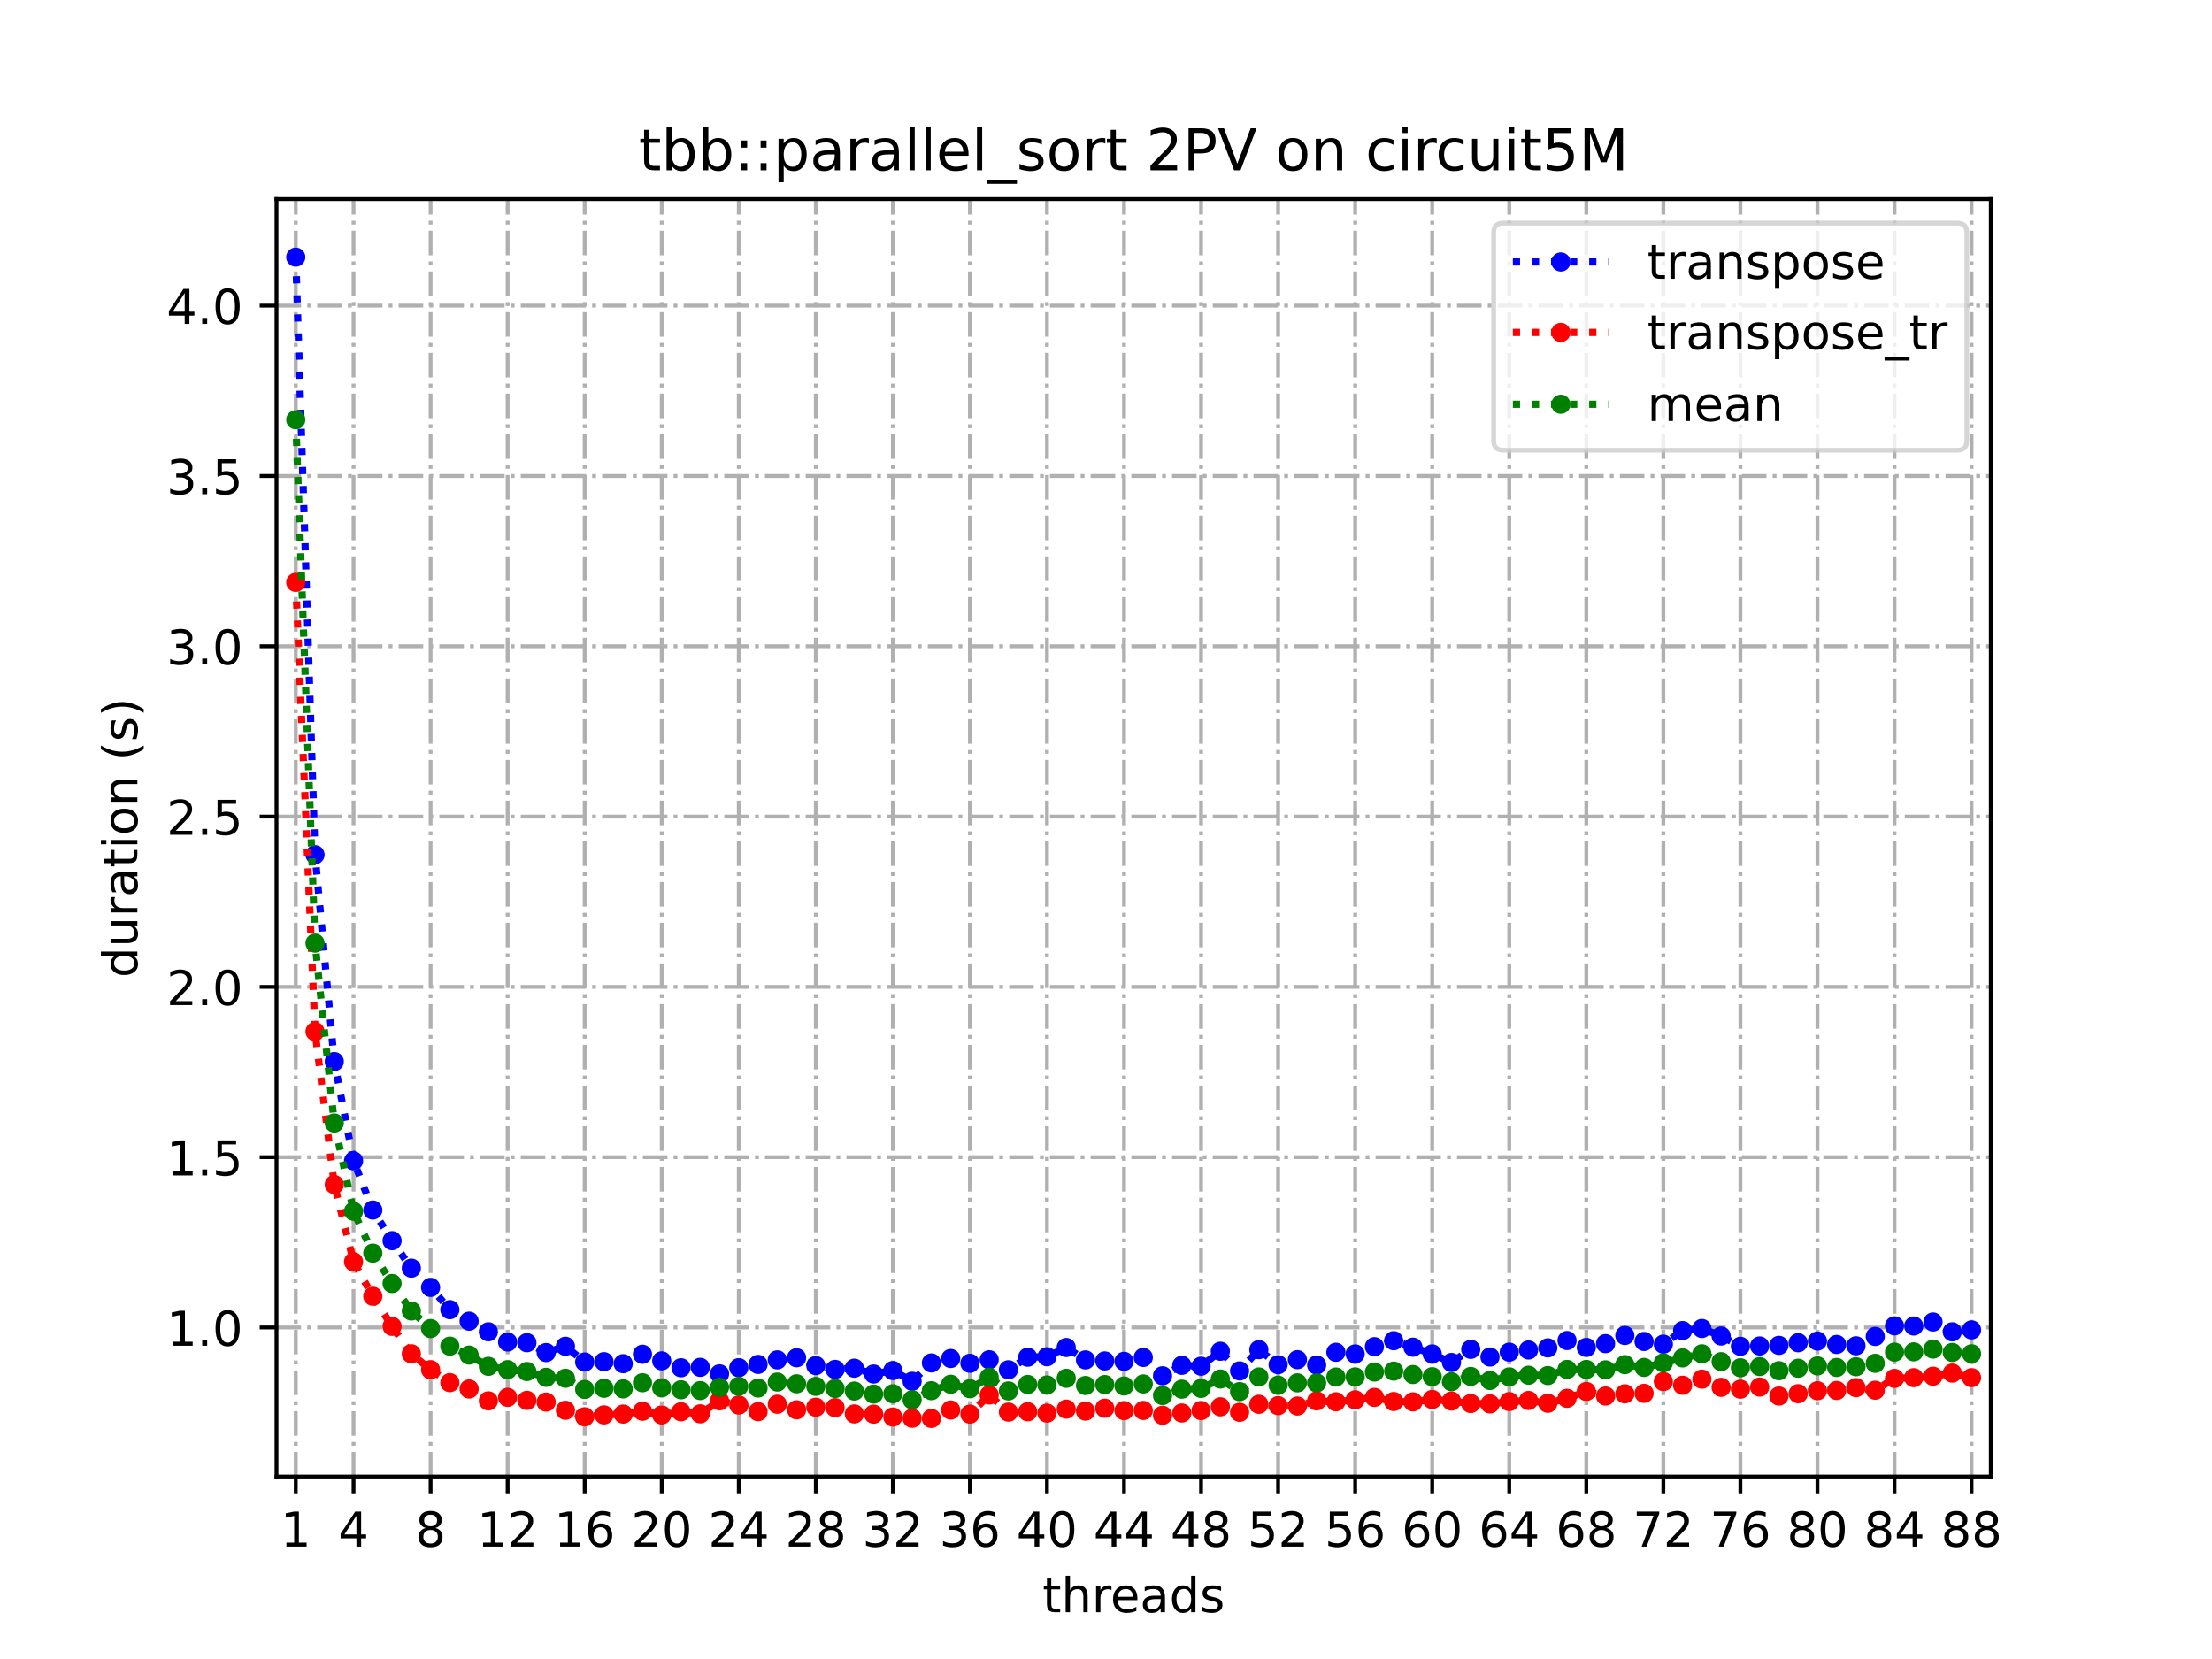 <?xml version="1.0" encoding="utf-8" standalone="no"?>
<!DOCTYPE svg PUBLIC "-//W3C//DTD SVG 1.1//EN"
  "http://www.w3.org/Graphics/SVG/1.1/DTD/svg11.dtd">
<!-- Created with matplotlib (https://matplotlib.org/) -->
<svg height="345.6pt" version="1.1" viewBox="0 0 460.8 345.6" width="460.8pt" xmlns="http://www.w3.org/2000/svg" xmlns:xlink="http://www.w3.org/1999/xlink">
 <defs>
  <style type="text/css">
*{stroke-linecap:butt;stroke-linejoin:round;}
  </style>
 </defs>
 <g id="figure_1">
  <g id="patch_1">
   <path d="M 0 345.6 
L 460.8 345.6 
L 460.8 0 
L 0 0 
z
" style="fill:#ffffff;"/>
  </g>
  <g id="axes_1">
   <g id="patch_2">
    <path d="M 57.6 307.584 
L 414.72 307.584 
L 414.72 41.472 
L 57.6 41.472 
z
" style="fill:#ffffff;"/>
   </g>
   <g id="matplotlib.axis_1">
    <g id="xtick_1">
     <g id="line2d_1">
      <path clip-path="url(#p0bb26cfaf6)" d="M 61.613 307.584 
L 61.613 41.472 
" style="fill:none;stroke:#b0b0b0;stroke-dasharray:5.12,1.28,0.8,1.28;stroke-dashoffset:0;stroke-width:0.8;"/>
     </g>
     <g id="line2d_2">
      <defs>
       <path d="M 0 0 
L 0 3.5 
" id="m69567633b8" style="stroke:#000000;stroke-width:0.8;"/>
      </defs>
      <g>
       <use style="stroke:#000000;stroke-width:0.8;" x="61.613" xlink:href="#m69567633b8" y="307.584"/>
      </g>
     </g>
     <g id="text_1">
      <!-- 1 -->
      <defs>
       <path d="M 12.406 8.297 
L 28.516 8.297 
L 28.516 63.922 
L 10.984 60.406 
L 10.984 69.391 
L 28.422 72.906 
L 38.281 72.906 
L 38.281 8.297 
L 54.391 8.297 
L 54.391 0 
L 12.406 0 
z
" id="DejaVuSans-49"/>
      </defs>
      <g transform="translate(58.431 322.182)scale(0.1 -0.1)">
       <use xlink:href="#DejaVuSans-49"/>
      </g>
     </g>
    </g>
    <g id="xtick_2">
     <g id="line2d_3">
      <path clip-path="url(#p0bb26cfaf6)" d="M 73.65 307.584 
L 73.65 41.472 
" style="fill:none;stroke:#b0b0b0;stroke-dasharray:5.12,1.28,0.8,1.28;stroke-dashoffset:0;stroke-width:0.8;"/>
     </g>
     <g id="line2d_4">
      <g>
       <use style="stroke:#000000;stroke-width:0.8;" x="73.65" xlink:href="#m69567633b8" y="307.584"/>
      </g>
     </g>
     <g id="text_2">
      <!-- 4 -->
      <defs>
       <path d="M 37.797 64.312 
L 12.891 25.391 
L 37.797 25.391 
z
M 35.203 72.906 
L 47.609 72.906 
L 47.609 25.391 
L 58.016 25.391 
L 58.016 17.188 
L 47.609 17.188 
L 47.609 0 
L 37.797 0 
L 37.797 17.188 
L 4.891 17.188 
L 4.891 26.703 
z
" id="DejaVuSans-52"/>
      </defs>
      <g transform="translate(70.469 322.182)scale(0.1 -0.1)">
       <use xlink:href="#DejaVuSans-52"/>
      </g>
     </g>
    </g>
    <g id="xtick_3">
     <g id="line2d_5">
      <path clip-path="url(#p0bb26cfaf6)" d="M 89.701 307.584 
L 89.701 41.472 
" style="fill:none;stroke:#b0b0b0;stroke-dasharray:5.12,1.28,0.8,1.28;stroke-dashoffset:0;stroke-width:0.8;"/>
     </g>
     <g id="line2d_6">
      <g>
       <use style="stroke:#000000;stroke-width:0.8;" x="89.701" xlink:href="#m69567633b8" y="307.584"/>
      </g>
     </g>
     <g id="text_3">
      <!-- 8 -->
      <defs>
       <path d="M 31.781 34.625 
Q 24.75 34.625 20.719 30.859 
Q 16.703 27.094 16.703 20.516 
Q 16.703 13.922 20.719 10.156 
Q 24.75 6.391 31.781 6.391 
Q 38.812 6.391 42.859 10.172 
Q 46.922 13.969 46.922 20.516 
Q 46.922 27.094 42.891 30.859 
Q 38.875 34.625 31.781 34.625 
z
M 21.922 38.812 
Q 15.578 40.375 12.031 44.719 
Q 8.5 49.078 8.5 55.328 
Q 8.5 64.062 14.719 69.141 
Q 20.953 74.219 31.781 74.219 
Q 42.672 74.219 48.875 69.141 
Q 55.078 64.062 55.078 55.328 
Q 55.078 49.078 51.531 44.719 
Q 48 40.375 41.703 38.812 
Q 48.828 37.156 52.797 32.312 
Q 56.781 27.484 56.781 20.516 
Q 56.781 9.906 50.312 4.234 
Q 43.844 -1.422 31.781 -1.422 
Q 19.734 -1.422 13.25 4.234 
Q 6.781 9.906 6.781 20.516 
Q 6.781 27.484 10.781 32.312 
Q 14.797 37.156 21.922 38.812 
z
M 18.312 54.391 
Q 18.312 48.734 21.844 45.562 
Q 25.391 42.391 31.781 42.391 
Q 38.141 42.391 41.719 45.562 
Q 45.312 48.734 45.312 54.391 
Q 45.312 60.062 41.719 63.234 
Q 38.141 66.406 31.781 66.406 
Q 25.391 66.406 21.844 63.234 
Q 18.312 60.062 18.312 54.391 
z
" id="DejaVuSans-56"/>
      </defs>
      <g transform="translate(86.519 322.182)scale(0.1 -0.1)">
       <use xlink:href="#DejaVuSans-56"/>
      </g>
     </g>
    </g>
    <g id="xtick_4">
     <g id="line2d_7">
      <path clip-path="url(#p0bb26cfaf6)" d="M 105.751 307.584 
L 105.751 41.472 
" style="fill:none;stroke:#b0b0b0;stroke-dasharray:5.12,1.28,0.8,1.28;stroke-dashoffset:0;stroke-width:0.8;"/>
     </g>
     <g id="line2d_8">
      <g>
       <use style="stroke:#000000;stroke-width:0.8;" x="105.751" xlink:href="#m69567633b8" y="307.584"/>
      </g>
     </g>
     <g id="text_4">
      <!-- 12 -->
      <defs>
       <path d="M 19.188 8.297 
L 53.609 8.297 
L 53.609 0 
L 7.328 0 
L 7.328 8.297 
Q 12.938 14.109 22.625 23.891 
Q 32.328 33.688 34.812 36.531 
Q 39.547 41.844 41.422 45.531 
Q 43.312 49.219 43.312 52.781 
Q 43.312 58.594 39.234 62.25 
Q 35.156 65.922 28.609 65.922 
Q 23.969 65.922 18.812 64.312 
Q 13.672 62.703 7.812 59.422 
L 7.812 69.391 
Q 13.766 71.781 18.938 73 
Q 24.125 74.219 28.422 74.219 
Q 39.75 74.219 46.484 68.547 
Q 53.219 62.891 53.219 53.422 
Q 53.219 48.922 51.531 44.891 
Q 49.859 40.875 45.406 35.406 
Q 44.188 33.984 37.641 27.219 
Q 31.109 20.453 19.188 8.297 
z
" id="DejaVuSans-50"/>
      </defs>
      <g transform="translate(99.389 322.182)scale(0.1 -0.1)">
       <use xlink:href="#DejaVuSans-49"/>
       <use x="63.623" xlink:href="#DejaVuSans-50"/>
      </g>
     </g>
    </g>
    <g id="xtick_5">
     <g id="line2d_9">
      <path clip-path="url(#p0bb26cfaf6)" d="M 121.801 307.584 
L 121.801 41.472 
" style="fill:none;stroke:#b0b0b0;stroke-dasharray:5.12,1.28,0.8,1.28;stroke-dashoffset:0;stroke-width:0.8;"/>
     </g>
     <g id="line2d_10">
      <g>
       <use style="stroke:#000000;stroke-width:0.8;" x="121.801" xlink:href="#m69567633b8" y="307.584"/>
      </g>
     </g>
     <g id="text_5">
      <!-- 16 -->
      <defs>
       <path d="M 33.016 40.375 
Q 26.375 40.375 22.484 35.828 
Q 18.609 31.297 18.609 23.391 
Q 18.609 15.531 22.484 10.953 
Q 26.375 6.391 33.016 6.391 
Q 39.656 6.391 43.531 10.953 
Q 47.406 15.531 47.406 23.391 
Q 47.406 31.297 43.531 35.828 
Q 39.656 40.375 33.016 40.375 
z
M 52.594 71.297 
L 52.594 62.312 
Q 48.875 64.062 45.094 64.984 
Q 41.312 65.922 37.594 65.922 
Q 27.828 65.922 22.672 59.328 
Q 17.531 52.734 16.797 39.406 
Q 19.672 43.656 24.016 45.922 
Q 28.375 48.188 33.594 48.188 
Q 44.578 48.188 50.953 41.516 
Q 57.328 34.859 57.328 23.391 
Q 57.328 12.156 50.688 5.359 
Q 44.047 -1.422 33.016 -1.422 
Q 20.359 -1.422 13.672 8.266 
Q 6.984 17.969 6.984 36.375 
Q 6.984 53.656 15.188 63.938 
Q 23.391 74.219 37.203 74.219 
Q 40.922 74.219 44.703 73.484 
Q 48.484 72.75 52.594 71.297 
z
" id="DejaVuSans-54"/>
      </defs>
      <g transform="translate(115.439 322.182)scale(0.1 -0.1)">
       <use xlink:href="#DejaVuSans-49"/>
       <use x="63.623" xlink:href="#DejaVuSans-54"/>
      </g>
     </g>
    </g>
    <g id="xtick_6">
     <g id="line2d_11">
      <path clip-path="url(#p0bb26cfaf6)" d="M 137.852 307.584 
L 137.852 41.472 
" style="fill:none;stroke:#b0b0b0;stroke-dasharray:5.12,1.28,0.8,1.28;stroke-dashoffset:0;stroke-width:0.8;"/>
     </g>
     <g id="line2d_12">
      <g>
       <use style="stroke:#000000;stroke-width:0.8;" x="137.852" xlink:href="#m69567633b8" y="307.584"/>
      </g>
     </g>
     <g id="text_6">
      <!-- 20 -->
      <defs>
       <path d="M 31.781 66.406 
Q 24.172 66.406 20.328 58.906 
Q 16.5 51.422 16.5 36.375 
Q 16.5 21.391 20.328 13.891 
Q 24.172 6.391 31.781 6.391 
Q 39.453 6.391 43.281 13.891 
Q 47.125 21.391 47.125 36.375 
Q 47.125 51.422 43.281 58.906 
Q 39.453 66.406 31.781 66.406 
z
M 31.781 74.219 
Q 44.047 74.219 50.516 64.516 
Q 56.984 54.828 56.984 36.375 
Q 56.984 17.969 50.516 8.266 
Q 44.047 -1.422 31.781 -1.422 
Q 19.531 -1.422 13.062 8.266 
Q 6.594 17.969 6.594 36.375 
Q 6.594 54.828 13.062 64.516 
Q 19.531 74.219 31.781 74.219 
z
" id="DejaVuSans-48"/>
      </defs>
      <g transform="translate(131.489 322.182)scale(0.1 -0.1)">
       <use xlink:href="#DejaVuSans-50"/>
       <use x="63.623" xlink:href="#DejaVuSans-48"/>
      </g>
     </g>
    </g>
    <g id="xtick_7">
     <g id="line2d_13">
      <path clip-path="url(#p0bb26cfaf6)" d="M 153.902 307.584 
L 153.902 41.472 
" style="fill:none;stroke:#b0b0b0;stroke-dasharray:5.12,1.28,0.8,1.28;stroke-dashoffset:0;stroke-width:0.8;"/>
     </g>
     <g id="line2d_14">
      <g>
       <use style="stroke:#000000;stroke-width:0.8;" x="153.902" xlink:href="#m69567633b8" y="307.584"/>
      </g>
     </g>
     <g id="text_7">
      <!-- 24 -->
      <g transform="translate(147.54 322.182)scale(0.1 -0.1)">
       <use xlink:href="#DejaVuSans-50"/>
       <use x="63.623" xlink:href="#DejaVuSans-52"/>
      </g>
     </g>
    </g>
    <g id="xtick_8">
     <g id="line2d_15">
      <path clip-path="url(#p0bb26cfaf6)" d="M 169.952 307.584 
L 169.952 41.472 
" style="fill:none;stroke:#b0b0b0;stroke-dasharray:5.12,1.28,0.8,1.28;stroke-dashoffset:0;stroke-width:0.8;"/>
     </g>
     <g id="line2d_16">
      <g>
       <use style="stroke:#000000;stroke-width:0.8;" x="169.952" xlink:href="#m69567633b8" y="307.584"/>
      </g>
     </g>
     <g id="text_8">
      <!-- 28 -->
      <g transform="translate(163.59 322.182)scale(0.1 -0.1)">
       <use xlink:href="#DejaVuSans-50"/>
       <use x="63.623" xlink:href="#DejaVuSans-56"/>
      </g>
     </g>
    </g>
    <g id="xtick_9">
     <g id="line2d_17">
      <path clip-path="url(#p0bb26cfaf6)" d="M 186.003 307.584 
L 186.003 41.472 
" style="fill:none;stroke:#b0b0b0;stroke-dasharray:5.12,1.28,0.8,1.28;stroke-dashoffset:0;stroke-width:0.8;"/>
     </g>
     <g id="line2d_18">
      <g>
       <use style="stroke:#000000;stroke-width:0.8;" x="186.003" xlink:href="#m69567633b8" y="307.584"/>
      </g>
     </g>
     <g id="text_9">
      <!-- 32 -->
      <defs>
       <path d="M 40.578 39.312 
Q 47.656 37.797 51.625 33 
Q 55.609 28.219 55.609 21.188 
Q 55.609 10.406 48.188 4.484 
Q 40.766 -1.422 27.094 -1.422 
Q 22.516 -1.422 17.656 -0.516 
Q 12.797 0.391 7.625 2.203 
L 7.625 11.719 
Q 11.719 9.328 16.594 8.109 
Q 21.484 6.891 26.812 6.891 
Q 36.078 6.891 40.938 10.547 
Q 45.797 14.203 45.797 21.188 
Q 45.797 27.641 41.281 31.266 
Q 36.766 34.906 28.719 34.906 
L 20.219 34.906 
L 20.219 43.016 
L 29.109 43.016 
Q 36.375 43.016 40.234 45.922 
Q 44.094 48.828 44.094 54.297 
Q 44.094 59.906 40.109 62.906 
Q 36.141 65.922 28.719 65.922 
Q 24.656 65.922 20.016 65.031 
Q 15.375 64.156 9.812 62.312 
L 9.812 71.094 
Q 15.438 72.656 20.344 73.438 
Q 25.25 74.219 29.594 74.219 
Q 40.828 74.219 47.359 69.109 
Q 53.906 64.016 53.906 55.328 
Q 53.906 49.266 50.438 45.094 
Q 46.969 40.922 40.578 39.312 
z
" id="DejaVuSans-51"/>
      </defs>
      <g transform="translate(179.64 322.182)scale(0.1 -0.1)">
       <use xlink:href="#DejaVuSans-51"/>
       <use x="63.623" xlink:href="#DejaVuSans-50"/>
      </g>
     </g>
    </g>
    <g id="xtick_10">
     <g id="line2d_19">
      <path clip-path="url(#p0bb26cfaf6)" d="M 202.053 307.584 
L 202.053 41.472 
" style="fill:none;stroke:#b0b0b0;stroke-dasharray:5.12,1.28,0.8,1.28;stroke-dashoffset:0;stroke-width:0.8;"/>
     </g>
     <g id="line2d_20">
      <g>
       <use style="stroke:#000000;stroke-width:0.8;" x="202.053" xlink:href="#m69567633b8" y="307.584"/>
      </g>
     </g>
     <g id="text_10">
      <!-- 36 -->
      <g transform="translate(195.691 322.182)scale(0.1 -0.1)">
       <use xlink:href="#DejaVuSans-51"/>
       <use x="63.623" xlink:href="#DejaVuSans-54"/>
      </g>
     </g>
    </g>
    <g id="xtick_11">
     <g id="line2d_21">
      <path clip-path="url(#p0bb26cfaf6)" d="M 218.103 307.584 
L 218.103 41.472 
" style="fill:none;stroke:#b0b0b0;stroke-dasharray:5.12,1.28,0.8,1.28;stroke-dashoffset:0;stroke-width:0.8;"/>
     </g>
     <g id="line2d_22">
      <g>
       <use style="stroke:#000000;stroke-width:0.8;" x="218.103" xlink:href="#m69567633b8" y="307.584"/>
      </g>
     </g>
     <g id="text_11">
      <!-- 40 -->
      <g transform="translate(211.741 322.182)scale(0.1 -0.1)">
       <use xlink:href="#DejaVuSans-52"/>
       <use x="63.623" xlink:href="#DejaVuSans-48"/>
      </g>
     </g>
    </g>
    <g id="xtick_12">
     <g id="line2d_23">
      <path clip-path="url(#p0bb26cfaf6)" d="M 234.154 307.584 
L 234.154 41.472 
" style="fill:none;stroke:#b0b0b0;stroke-dasharray:5.12,1.28,0.8,1.28;stroke-dashoffset:0;stroke-width:0.8;"/>
     </g>
     <g id="line2d_24">
      <g>
       <use style="stroke:#000000;stroke-width:0.8;" x="234.154" xlink:href="#m69567633b8" y="307.584"/>
      </g>
     </g>
     <g id="text_12">
      <!-- 44 -->
      <g transform="translate(227.791 322.182)scale(0.1 -0.1)">
       <use xlink:href="#DejaVuSans-52"/>
       <use x="63.623" xlink:href="#DejaVuSans-52"/>
      </g>
     </g>
    </g>
    <g id="xtick_13">
     <g id="line2d_25">
      <path clip-path="url(#p0bb26cfaf6)" d="M 250.204 307.584 
L 250.204 41.472 
" style="fill:none;stroke:#b0b0b0;stroke-dasharray:5.12,1.28,0.8,1.28;stroke-dashoffset:0;stroke-width:0.8;"/>
     </g>
     <g id="line2d_26">
      <g>
       <use style="stroke:#000000;stroke-width:0.8;" x="250.204" xlink:href="#m69567633b8" y="307.584"/>
      </g>
     </g>
     <g id="text_13">
      <!-- 48 -->
      <g transform="translate(243.842 322.182)scale(0.1 -0.1)">
       <use xlink:href="#DejaVuSans-52"/>
       <use x="63.623" xlink:href="#DejaVuSans-56"/>
      </g>
     </g>
    </g>
    <g id="xtick_14">
     <g id="line2d_27">
      <path clip-path="url(#p0bb26cfaf6)" d="M 266.254 307.584 
L 266.254 41.472 
" style="fill:none;stroke:#b0b0b0;stroke-dasharray:5.12,1.28,0.8,1.28;stroke-dashoffset:0;stroke-width:0.8;"/>
     </g>
     <g id="line2d_28">
      <g>
       <use style="stroke:#000000;stroke-width:0.8;" x="266.254" xlink:href="#m69567633b8" y="307.584"/>
      </g>
     </g>
     <g id="text_14">
      <!-- 52 -->
      <defs>
       <path d="M 10.797 72.906 
L 49.516 72.906 
L 49.516 64.594 
L 19.828 64.594 
L 19.828 46.734 
Q 21.969 47.469 24.109 47.828 
Q 26.266 48.188 28.422 48.188 
Q 40.625 48.188 47.75 41.5 
Q 54.891 34.812 54.891 23.391 
Q 54.891 11.625 47.562 5.094 
Q 40.234 -1.422 26.906 -1.422 
Q 22.312 -1.422 17.547 -0.641 
Q 12.797 0.141 7.719 1.703 
L 7.719 11.625 
Q 12.109 9.234 16.797 8.062 
Q 21.484 6.891 26.703 6.891 
Q 35.156 6.891 40.078 11.328 
Q 45.016 15.766 45.016 23.391 
Q 45.016 31 40.078 35.438 
Q 35.156 39.891 26.703 39.891 
Q 22.75 39.891 18.812 39.016 
Q 14.891 38.141 10.797 36.281 
z
" id="DejaVuSans-53"/>
      </defs>
      <g transform="translate(259.892 322.182)scale(0.1 -0.1)">
       <use xlink:href="#DejaVuSans-53"/>
       <use x="63.623" xlink:href="#DejaVuSans-50"/>
      </g>
     </g>
    </g>
    <g id="xtick_15">
     <g id="line2d_29">
      <path clip-path="url(#p0bb26cfaf6)" d="M 282.305 307.584 
L 282.305 41.472 
" style="fill:none;stroke:#b0b0b0;stroke-dasharray:5.12,1.28,0.8,1.28;stroke-dashoffset:0;stroke-width:0.8;"/>
     </g>
     <g id="line2d_30">
      <g>
       <use style="stroke:#000000;stroke-width:0.8;" x="282.305" xlink:href="#m69567633b8" y="307.584"/>
      </g>
     </g>
     <g id="text_15">
      <!-- 56 -->
      <g transform="translate(275.942 322.182)scale(0.1 -0.1)">
       <use xlink:href="#DejaVuSans-53"/>
       <use x="63.623" xlink:href="#DejaVuSans-54"/>
      </g>
     </g>
    </g>
    <g id="xtick_16">
     <g id="line2d_31">
      <path clip-path="url(#p0bb26cfaf6)" d="M 298.355 307.584 
L 298.355 41.472 
" style="fill:none;stroke:#b0b0b0;stroke-dasharray:5.12,1.28,0.8,1.28;stroke-dashoffset:0;stroke-width:0.8;"/>
     </g>
     <g id="line2d_32">
      <g>
       <use style="stroke:#000000;stroke-width:0.8;" x="298.355" xlink:href="#m69567633b8" y="307.584"/>
      </g>
     </g>
     <g id="text_16">
      <!-- 60 -->
      <g transform="translate(291.993 322.182)scale(0.1 -0.1)">
       <use xlink:href="#DejaVuSans-54"/>
       <use x="63.623" xlink:href="#DejaVuSans-48"/>
      </g>
     </g>
    </g>
    <g id="xtick_17">
     <g id="line2d_33">
      <path clip-path="url(#p0bb26cfaf6)" d="M 314.405 307.584 
L 314.405 41.472 
" style="fill:none;stroke:#b0b0b0;stroke-dasharray:5.12,1.28,0.8,1.28;stroke-dashoffset:0;stroke-width:0.8;"/>
     </g>
     <g id="line2d_34">
      <g>
       <use style="stroke:#000000;stroke-width:0.8;" x="314.405" xlink:href="#m69567633b8" y="307.584"/>
      </g>
     </g>
     <g id="text_17">
      <!-- 64 -->
      <g transform="translate(308.043 322.182)scale(0.1 -0.1)">
       <use xlink:href="#DejaVuSans-54"/>
       <use x="63.623" xlink:href="#DejaVuSans-52"/>
      </g>
     </g>
    </g>
    <g id="xtick_18">
     <g id="line2d_35">
      <path clip-path="url(#p0bb26cfaf6)" d="M 330.456 307.584 
L 330.456 41.472 
" style="fill:none;stroke:#b0b0b0;stroke-dasharray:5.12,1.28,0.8,1.28;stroke-dashoffset:0;stroke-width:0.8;"/>
     </g>
     <g id="line2d_36">
      <g>
       <use style="stroke:#000000;stroke-width:0.8;" x="330.456" xlink:href="#m69567633b8" y="307.584"/>
      </g>
     </g>
     <g id="text_18">
      <!-- 68 -->
      <g transform="translate(324.093 322.182)scale(0.1 -0.1)">
       <use xlink:href="#DejaVuSans-54"/>
       <use x="63.623" xlink:href="#DejaVuSans-56"/>
      </g>
     </g>
    </g>
    <g id="xtick_19">
     <g id="line2d_37">
      <path clip-path="url(#p0bb26cfaf6)" d="M 346.506 307.584 
L 346.506 41.472 
" style="fill:none;stroke:#b0b0b0;stroke-dasharray:5.12,1.28,0.8,1.28;stroke-dashoffset:0;stroke-width:0.8;"/>
     </g>
     <g id="line2d_38">
      <g>
       <use style="stroke:#000000;stroke-width:0.8;" x="346.506" xlink:href="#m69567633b8" y="307.584"/>
      </g>
     </g>
     <g id="text_19">
      <!-- 72 -->
      <defs>
       <path d="M 8.203 72.906 
L 55.078 72.906 
L 55.078 68.703 
L 28.609 0 
L 18.312 0 
L 43.219 64.594 
L 8.203 64.594 
z
" id="DejaVuSans-55"/>
      </defs>
      <g transform="translate(340.144 322.182)scale(0.1 -0.1)">
       <use xlink:href="#DejaVuSans-55"/>
       <use x="63.623" xlink:href="#DejaVuSans-50"/>
      </g>
     </g>
    </g>
    <g id="xtick_20">
     <g id="line2d_39">
      <path clip-path="url(#p0bb26cfaf6)" d="M 362.556 307.584 
L 362.556 41.472 
" style="fill:none;stroke:#b0b0b0;stroke-dasharray:5.12,1.28,0.8,1.28;stroke-dashoffset:0;stroke-width:0.8;"/>
     </g>
     <g id="line2d_40">
      <g>
       <use style="stroke:#000000;stroke-width:0.8;" x="362.556" xlink:href="#m69567633b8" y="307.584"/>
      </g>
     </g>
     <g id="text_20">
      <!-- 76 -->
      <g transform="translate(356.194 322.182)scale(0.1 -0.1)">
       <use xlink:href="#DejaVuSans-55"/>
       <use x="63.623" xlink:href="#DejaVuSans-54"/>
      </g>
     </g>
    </g>
    <g id="xtick_21">
     <g id="line2d_41">
      <path clip-path="url(#p0bb26cfaf6)" d="M 378.607 307.584 
L 378.607 41.472 
" style="fill:none;stroke:#b0b0b0;stroke-dasharray:5.12,1.28,0.8,1.28;stroke-dashoffset:0;stroke-width:0.8;"/>
     </g>
     <g id="line2d_42">
      <g>
       <use style="stroke:#000000;stroke-width:0.8;" x="378.607" xlink:href="#m69567633b8" y="307.584"/>
      </g>
     </g>
     <g id="text_21">
      <!-- 80 -->
      <g transform="translate(372.244 322.182)scale(0.1 -0.1)">
       <use xlink:href="#DejaVuSans-56"/>
       <use x="63.623" xlink:href="#DejaVuSans-48"/>
      </g>
     </g>
    </g>
    <g id="xtick_22">
     <g id="line2d_43">
      <path clip-path="url(#p0bb26cfaf6)" d="M 394.657 307.584 
L 394.657 41.472 
" style="fill:none;stroke:#b0b0b0;stroke-dasharray:5.12,1.28,0.8,1.28;stroke-dashoffset:0;stroke-width:0.8;"/>
     </g>
     <g id="line2d_44">
      <g>
       <use style="stroke:#000000;stroke-width:0.8;" x="394.657" xlink:href="#m69567633b8" y="307.584"/>
      </g>
     </g>
     <g id="text_22">
      <!-- 84 -->
      <g transform="translate(388.295 322.182)scale(0.1 -0.1)">
       <use xlink:href="#DejaVuSans-56"/>
       <use x="63.623" xlink:href="#DejaVuSans-52"/>
      </g>
     </g>
    </g>
    <g id="xtick_23">
     <g id="line2d_45">
      <path clip-path="url(#p0bb26cfaf6)" d="M 410.707 307.584 
L 410.707 41.472 
" style="fill:none;stroke:#b0b0b0;stroke-dasharray:5.12,1.28,0.8,1.28;stroke-dashoffset:0;stroke-width:0.8;"/>
     </g>
     <g id="line2d_46">
      <g>
       <use style="stroke:#000000;stroke-width:0.8;" x="410.707" xlink:href="#m69567633b8" y="307.584"/>
      </g>
     </g>
     <g id="text_23">
      <!-- 88 -->
      <g transform="translate(404.345 322.182)scale(0.1 -0.1)">
       <use xlink:href="#DejaVuSans-56"/>
       <use x="63.623" xlink:href="#DejaVuSans-56"/>
      </g>
     </g>
    </g>
    <g id="text_24">
     <!-- threads -->
     <defs>
      <path d="M 18.312 70.219 
L 18.312 54.688 
L 36.812 54.688 
L 36.812 47.703 
L 18.312 47.703 
L 18.312 18.016 
Q 18.312 11.328 20.141 9.422 
Q 21.969 7.516 27.594 7.516 
L 36.812 7.516 
L 36.812 0 
L 27.594 0 
Q 17.188 0 13.234 3.875 
Q 9.281 7.766 9.281 18.016 
L 9.281 47.703 
L 2.688 47.703 
L 2.688 54.688 
L 9.281 54.688 
L 9.281 70.219 
z
" id="DejaVuSans-116"/>
      <path d="M 54.891 33.016 
L 54.891 0 
L 45.906 0 
L 45.906 32.719 
Q 45.906 40.484 42.875 44.328 
Q 39.844 48.188 33.797 48.188 
Q 26.516 48.188 22.312 43.547 
Q 18.109 38.922 18.109 30.906 
L 18.109 0 
L 9.078 0 
L 9.078 75.984 
L 18.109 75.984 
L 18.109 46.188 
Q 21.344 51.125 25.703 53.562 
Q 30.078 56 35.797 56 
Q 45.219 56 50.047 50.172 
Q 54.891 44.344 54.891 33.016 
z
" id="DejaVuSans-104"/>
      <path d="M 41.109 46.297 
Q 39.594 47.172 37.812 47.578 
Q 36.031 48 33.891 48 
Q 26.266 48 22.188 43.047 
Q 18.109 38.094 18.109 28.812 
L 18.109 0 
L 9.078 0 
L 9.078 54.688 
L 18.109 54.688 
L 18.109 46.188 
Q 20.953 51.172 25.484 53.578 
Q 30.031 56 36.531 56 
Q 37.453 56 38.578 55.875 
Q 39.703 55.766 41.062 55.516 
z
" id="DejaVuSans-114"/>
      <path d="M 56.203 29.594 
L 56.203 25.203 
L 14.891 25.203 
Q 15.484 15.922 20.484 11.062 
Q 25.484 6.203 34.422 6.203 
Q 39.594 6.203 44.453 7.469 
Q 49.312 8.734 54.109 11.281 
L 54.109 2.781 
Q 49.266 0.734 44.188 -0.344 
Q 39.109 -1.422 33.891 -1.422 
Q 20.797 -1.422 13.156 6.188 
Q 5.516 13.812 5.516 26.812 
Q 5.516 40.234 12.766 48.109 
Q 20.016 56 32.328 56 
Q 43.359 56 49.781 48.891 
Q 56.203 41.797 56.203 29.594 
z
M 47.219 32.234 
Q 47.125 39.594 43.094 43.984 
Q 39.062 48.391 32.422 48.391 
Q 24.906 48.391 20.391 44.141 
Q 15.875 39.891 15.188 32.172 
z
" id="DejaVuSans-101"/>
      <path d="M 34.281 27.484 
Q 23.391 27.484 19.188 25 
Q 14.984 22.516 14.984 16.5 
Q 14.984 11.719 18.141 8.906 
Q 21.297 6.109 26.703 6.109 
Q 34.188 6.109 38.703 11.406 
Q 43.219 16.703 43.219 25.484 
L 43.219 27.484 
z
M 52.203 31.203 
L 52.203 0 
L 43.219 0 
L 43.219 8.297 
Q 40.141 3.328 35.547 0.953 
Q 30.953 -1.422 24.312 -1.422 
Q 15.922 -1.422 10.953 3.297 
Q 6 8.016 6 15.922 
Q 6 25.141 12.172 29.828 
Q 18.359 34.516 30.609 34.516 
L 43.219 34.516 
L 43.219 35.406 
Q 43.219 41.609 39.141 45 
Q 35.062 48.391 27.688 48.391 
Q 23 48.391 18.547 47.266 
Q 14.109 46.141 10.016 43.891 
L 10.016 52.203 
Q 14.938 54.109 19.578 55.047 
Q 24.219 56 28.609 56 
Q 40.484 56 46.344 49.844 
Q 52.203 43.703 52.203 31.203 
z
" id="DejaVuSans-97"/>
      <path d="M 45.406 46.391 
L 45.406 75.984 
L 54.391 75.984 
L 54.391 0 
L 45.406 0 
L 45.406 8.203 
Q 42.578 3.328 38.25 0.953 
Q 33.938 -1.422 27.875 -1.422 
Q 17.969 -1.422 11.734 6.484 
Q 5.516 14.406 5.516 27.297 
Q 5.516 40.188 11.734 48.094 
Q 17.969 56 27.875 56 
Q 33.938 56 38.25 53.625 
Q 42.578 51.266 45.406 46.391 
z
M 14.797 27.297 
Q 14.797 17.391 18.875 11.75 
Q 22.953 6.109 30.078 6.109 
Q 37.203 6.109 41.297 11.75 
Q 45.406 17.391 45.406 27.297 
Q 45.406 37.203 41.297 42.844 
Q 37.203 48.484 30.078 48.484 
Q 22.953 48.484 18.875 42.844 
Q 14.797 37.203 14.797 27.297 
z
" id="DejaVuSans-100"/>
      <path d="M 44.281 53.078 
L 44.281 44.578 
Q 40.484 46.531 36.375 47.5 
Q 32.281 48.484 27.875 48.484 
Q 21.188 48.484 17.844 46.438 
Q 14.5 44.391 14.5 40.281 
Q 14.5 37.156 16.891 35.375 
Q 19.281 33.594 26.516 31.984 
L 29.594 31.297 
Q 39.156 29.25 43.188 25.516 
Q 47.219 21.781 47.219 15.094 
Q 47.219 7.469 41.188 3.016 
Q 35.156 -1.422 24.609 -1.422 
Q 20.219 -1.422 15.453 -0.562 
Q 10.688 0.297 5.422 2 
L 5.422 11.281 
Q 10.406 8.688 15.234 7.391 
Q 20.062 6.109 24.812 6.109 
Q 31.156 6.109 34.562 8.281 
Q 37.984 10.453 37.984 14.406 
Q 37.984 18.062 35.516 20.016 
Q 33.062 21.969 24.703 23.781 
L 21.578 24.516 
Q 13.234 26.266 9.516 29.906 
Q 5.812 33.547 5.812 39.891 
Q 5.812 47.609 11.281 51.797 
Q 16.75 56 26.812 56 
Q 31.781 56 36.172 55.266 
Q 40.578 54.547 44.281 53.078 
z
" id="DejaVuSans-115"/>
     </defs>
     <g transform="translate(217.169 335.861)scale(0.1 -0.1)">
      <use xlink:href="#DejaVuSans-116"/>
      <use x="39.209" xlink:href="#DejaVuSans-104"/>
      <use x="102.588" xlink:href="#DejaVuSans-114"/>
      <use x="141.451" xlink:href="#DejaVuSans-101"/>
      <use x="202.975" xlink:href="#DejaVuSans-97"/>
      <use x="264.254" xlink:href="#DejaVuSans-100"/>
      <use x="327.73" xlink:href="#DejaVuSans-115"/>
     </g>
    </g>
   </g>
   <g id="matplotlib.axis_2">
    <g id="ytick_1">
     <g id="line2d_47">
      <path clip-path="url(#p0bb26cfaf6)" d="M 57.6 276.537 
L 414.72 276.537 
" style="fill:none;stroke:#b0b0b0;stroke-dasharray:5.12,1.28,0.8,1.28;stroke-dashoffset:0;stroke-width:0.8;"/>
     </g>
     <g id="line2d_48">
      <defs>
       <path d="M 0 0 
L -3.5 0 
" id="m551a268382" style="stroke:#000000;stroke-width:0.8;"/>
      </defs>
      <g>
       <use style="stroke:#000000;stroke-width:0.8;" x="57.6" xlink:href="#m551a268382" y="276.537"/>
      </g>
     </g>
     <g id="text_25">
      <!-- 1.0 -->
      <defs>
       <path d="M 10.688 12.406 
L 21 12.406 
L 21 0 
L 10.688 0 
z
" id="DejaVuSans-46"/>
      </defs>
      <g transform="translate(34.697 280.336)scale(0.1 -0.1)">
       <use xlink:href="#DejaVuSans-49"/>
       <use x="63.623" xlink:href="#DejaVuSans-46"/>
       <use x="95.41" xlink:href="#DejaVuSans-48"/>
      </g>
     </g>
    </g>
    <g id="ytick_2">
     <g id="line2d_49">
      <path clip-path="url(#p0bb26cfaf6)" d="M 57.6 241.059 
L 414.72 241.059 
" style="fill:none;stroke:#b0b0b0;stroke-dasharray:5.12,1.28,0.8,1.28;stroke-dashoffset:0;stroke-width:0.8;"/>
     </g>
     <g id="line2d_50">
      <g>
       <use style="stroke:#000000;stroke-width:0.8;" x="57.6" xlink:href="#m551a268382" y="241.059"/>
      </g>
     </g>
     <g id="text_26">
      <!-- 1.5 -->
      <g transform="translate(34.697 244.859)scale(0.1 -0.1)">
       <use xlink:href="#DejaVuSans-49"/>
       <use x="63.623" xlink:href="#DejaVuSans-46"/>
       <use x="95.41" xlink:href="#DejaVuSans-53"/>
      </g>
     </g>
    </g>
    <g id="ytick_3">
     <g id="line2d_51">
      <path clip-path="url(#p0bb26cfaf6)" d="M 57.6 205.582 
L 414.72 205.582 
" style="fill:none;stroke:#b0b0b0;stroke-dasharray:5.12,1.28,0.8,1.28;stroke-dashoffset:0;stroke-width:0.8;"/>
     </g>
     <g id="line2d_52">
      <g>
       <use style="stroke:#000000;stroke-width:0.8;" x="57.6" xlink:href="#m551a268382" y="205.582"/>
      </g>
     </g>
     <g id="text_27">
      <!-- 2.0 -->
      <g transform="translate(34.697 209.381)scale(0.1 -0.1)">
       <use xlink:href="#DejaVuSans-50"/>
       <use x="63.623" xlink:href="#DejaVuSans-46"/>
       <use x="95.41" xlink:href="#DejaVuSans-48"/>
      </g>
     </g>
    </g>
    <g id="ytick_4">
     <g id="line2d_53">
      <path clip-path="url(#p0bb26cfaf6)" d="M 57.6 170.105 
L 414.72 170.105 
" style="fill:none;stroke:#b0b0b0;stroke-dasharray:5.12,1.28,0.8,1.28;stroke-dashoffset:0;stroke-width:0.8;"/>
     </g>
     <g id="line2d_54">
      <g>
       <use style="stroke:#000000;stroke-width:0.8;" x="57.6" xlink:href="#m551a268382" y="170.105"/>
      </g>
     </g>
     <g id="text_28">
      <!-- 2.5 -->
      <g transform="translate(34.697 173.904)scale(0.1 -0.1)">
       <use xlink:href="#DejaVuSans-50"/>
       <use x="63.623" xlink:href="#DejaVuSans-46"/>
       <use x="95.41" xlink:href="#DejaVuSans-53"/>
      </g>
     </g>
    </g>
    <g id="ytick_5">
     <g id="line2d_55">
      <path clip-path="url(#p0bb26cfaf6)" d="M 57.6 134.628 
L 414.72 134.628 
" style="fill:none;stroke:#b0b0b0;stroke-dasharray:5.12,1.28,0.8,1.28;stroke-dashoffset:0;stroke-width:0.8;"/>
     </g>
     <g id="line2d_56">
      <g>
       <use style="stroke:#000000;stroke-width:0.8;" x="57.6" xlink:href="#m551a268382" y="134.628"/>
      </g>
     </g>
     <g id="text_29">
      <!-- 3.0 -->
      <g transform="translate(34.697 138.427)scale(0.1 -0.1)">
       <use xlink:href="#DejaVuSans-51"/>
       <use x="63.623" xlink:href="#DejaVuSans-46"/>
       <use x="95.41" xlink:href="#DejaVuSans-48"/>
      </g>
     </g>
    </g>
    <g id="ytick_6">
     <g id="line2d_57">
      <path clip-path="url(#p0bb26cfaf6)" d="M 57.6 99.151 
L 414.72 99.151 
" style="fill:none;stroke:#b0b0b0;stroke-dasharray:5.12,1.28,0.8,1.28;stroke-dashoffset:0;stroke-width:0.8;"/>
     </g>
     <g id="line2d_58">
      <g>
       <use style="stroke:#000000;stroke-width:0.8;" x="57.6" xlink:href="#m551a268382" y="99.151"/>
      </g>
     </g>
     <g id="text_30">
      <!-- 3.5 -->
      <g transform="translate(34.697 102.95)scale(0.1 -0.1)">
       <use xlink:href="#DejaVuSans-51"/>
       <use x="63.623" xlink:href="#DejaVuSans-46"/>
       <use x="95.41" xlink:href="#DejaVuSans-53"/>
      </g>
     </g>
    </g>
    <g id="ytick_7">
     <g id="line2d_59">
      <path clip-path="url(#p0bb26cfaf6)" d="M 57.6 63.674 
L 414.72 63.674 
" style="fill:none;stroke:#b0b0b0;stroke-dasharray:5.12,1.28,0.8,1.28;stroke-dashoffset:0;stroke-width:0.8;"/>
     </g>
     <g id="line2d_60">
      <g>
       <use style="stroke:#000000;stroke-width:0.8;" x="57.6" xlink:href="#m551a268382" y="63.674"/>
      </g>
     </g>
     <g id="text_31">
      <!-- 4.0 -->
      <g transform="translate(34.697 67.473)scale(0.1 -0.1)">
       <use xlink:href="#DejaVuSans-52"/>
       <use x="63.623" xlink:href="#DejaVuSans-46"/>
       <use x="95.41" xlink:href="#DejaVuSans-48"/>
      </g>
     </g>
    </g>
    <g id="text_32">
     <!-- duration (s) -->
     <defs>
      <path d="M 8.5 21.578 
L 8.5 54.688 
L 17.484 54.688 
L 17.484 21.922 
Q 17.484 14.156 20.5 10.266 
Q 23.531 6.391 29.594 6.391 
Q 36.859 6.391 41.078 11.031 
Q 45.312 15.672 45.312 23.688 
L 45.312 54.688 
L 54.297 54.688 
L 54.297 0 
L 45.312 0 
L 45.312 8.406 
Q 42.047 3.422 37.719 1 
Q 33.406 -1.422 27.688 -1.422 
Q 18.266 -1.422 13.375 4.438 
Q 8.5 10.297 8.5 21.578 
z
M 31.109 56 
z
" id="DejaVuSans-117"/>
      <path d="M 9.422 54.688 
L 18.406 54.688 
L 18.406 0 
L 9.422 0 
z
M 9.422 75.984 
L 18.406 75.984 
L 18.406 64.594 
L 9.422 64.594 
z
" id="DejaVuSans-105"/>
      <path d="M 30.609 48.391 
Q 23.391 48.391 19.188 42.75 
Q 14.984 37.109 14.984 27.297 
Q 14.984 17.484 19.156 11.844 
Q 23.344 6.203 30.609 6.203 
Q 37.797 6.203 41.984 11.859 
Q 46.188 17.531 46.188 27.297 
Q 46.188 37.016 41.984 42.703 
Q 37.797 48.391 30.609 48.391 
z
M 30.609 56 
Q 42.328 56 49.016 48.375 
Q 55.719 40.766 55.719 27.297 
Q 55.719 13.875 49.016 6.219 
Q 42.328 -1.422 30.609 -1.422 
Q 18.844 -1.422 12.172 6.219 
Q 5.516 13.875 5.516 27.297 
Q 5.516 40.766 12.172 48.375 
Q 18.844 56 30.609 56 
z
" id="DejaVuSans-111"/>
      <path d="M 54.891 33.016 
L 54.891 0 
L 45.906 0 
L 45.906 32.719 
Q 45.906 40.484 42.875 44.328 
Q 39.844 48.188 33.797 48.188 
Q 26.516 48.188 22.312 43.547 
Q 18.109 38.922 18.109 30.906 
L 18.109 0 
L 9.078 0 
L 9.078 54.688 
L 18.109 54.688 
L 18.109 46.188 
Q 21.344 51.125 25.703 53.562 
Q 30.078 56 35.797 56 
Q 45.219 56 50.047 50.172 
Q 54.891 44.344 54.891 33.016 
z
" id="DejaVuSans-110"/>
      <path id="DejaVuSans-32"/>
      <path d="M 31 75.875 
Q 24.469 64.656 21.281 53.656 
Q 18.109 42.672 18.109 31.391 
Q 18.109 20.125 21.312 9.062 
Q 24.516 -2 31 -13.188 
L 23.188 -13.188 
Q 15.875 -1.703 12.234 9.375 
Q 8.594 20.453 8.594 31.391 
Q 8.594 42.281 12.203 53.312 
Q 15.828 64.359 23.188 75.875 
z
" id="DejaVuSans-40"/>
      <path d="M 8.016 75.875 
L 15.828 75.875 
Q 23.141 64.359 26.781 53.312 
Q 30.422 42.281 30.422 31.391 
Q 30.422 20.453 26.781 9.375 
Q 23.141 -1.703 15.828 -13.188 
L 8.016 -13.188 
Q 14.5 -2 17.703 9.062 
Q 20.906 20.125 20.906 31.391 
Q 20.906 42.672 17.703 53.656 
Q 14.5 64.656 8.016 75.875 
z
" id="DejaVuSans-41"/>
     </defs>
     <g transform="translate(28.617 203.663)rotate(-90)scale(0.1 -0.1)">
      <use xlink:href="#DejaVuSans-100"/>
      <use x="63.477" xlink:href="#DejaVuSans-117"/>
      <use x="126.855" xlink:href="#DejaVuSans-114"/>
      <use x="167.969" xlink:href="#DejaVuSans-97"/>
      <use x="229.248" xlink:href="#DejaVuSans-116"/>
      <use x="268.457" xlink:href="#DejaVuSans-105"/>
      <use x="296.24" xlink:href="#DejaVuSans-111"/>
      <use x="357.422" xlink:href="#DejaVuSans-110"/>
      <use x="420.801" xlink:href="#DejaVuSans-32"/>
      <use x="452.588" xlink:href="#DejaVuSans-40"/>
      <use x="491.602" xlink:href="#DejaVuSans-115"/>
      <use x="543.701" xlink:href="#DejaVuSans-41"/>
     </g>
    </g>
   </g>
   <g id="line2d_61">
    <path clip-path="url(#p0bb26cfaf6)" d="M 61.613 53.568 
L 65.625 178.049 
L 69.638 221.144 
L 73.65 241.822 
L 77.663 252.078 
L 81.676 258.457 
L 85.688 264.181 
L 89.701 268.188 
L 93.713 272.827 
L 97.726 275.222 
L 101.738 277.438 
L 105.751 279.566 
L 109.764 279.708 
L 113.776 281.762 
L 117.789 280.453 
L 121.801 283.736 
L 125.814 283.661 
L 129.827 284.081 
L 133.839 282.115 
L 137.852 283.494 
L 141.864 284.929 
L 145.877 284.843 
L 149.889 286.201 
L 153.902 284.913 
L 157.915 284.23 
L 161.927 283.284 
L 165.94 282.847 
L 169.952 284.476 
L 173.965 285.271 
L 177.978 285.016 
L 181.99 286.235 
L 186.003 285.509 
L 190.015 287.742 
L 194.028 283.921 
L 198.04 282.997 
L 202.053 284.001 
L 206.066 283.261 
L 210.078 285.348 
L 214.091 282.73 
L 218.103 282.633 
L 222.116 280.711 
L 226.129 283.291 
L 230.141 283.505 
L 234.154 283.595 
L 238.166 282.779 
L 242.179 286.599 
L 246.191 284.42 
L 250.204 284.604 
L 254.217 281.49 
L 258.229 285.585 
L 262.242 281.154 
L 266.254 284.293 
L 270.267 283.242 
L 274.28 284.359 
L 278.292 281.705 
L 282.305 282.048 
L 286.317 280.535 
L 290.33 279.294 
L 294.342 280.644 
L 298.355 282.046 
L 302.368 283.83 
L 306.38 281.092 
L 310.393 282.695 
L 314.405 281.678 
L 318.418 281.226 
L 322.431 280.785 
L 326.443 279.259 
L 330.456 280.694 
L 334.468 279.904 
L 338.481 278.201 
L 342.493 279.453 
L 346.506 280.014 
L 350.519 277.186 
L 354.531 276.745 
L 358.544 278.316 
L 362.556 280.464 
L 366.569 280.392 
L 370.582 280.264 
L 374.594 279.717 
L 378.607 279.37 
L 382.619 280.075 
L 386.632 280.357 
L 390.644 278.403 
L 394.657 276.198 
L 398.67 276.234 
L 402.682 275.395 
L 406.695 277.442 
L 410.707 277.041 
" style="fill:none;stroke:#0000ff;stroke-dasharray:1.5,2.475;stroke-dashoffset:0;stroke-width:1.5;"/>
    <defs>
     <path d="M 0 1.5 
C 0.398 1.5 0.779 1.342 1.061 1.061 
C 1.342 0.779 1.5 0.398 1.5 0 
C 1.5 -0.398 1.342 -0.779 1.061 -1.061 
C 0.779 -1.342 0.398 -1.5 0 -1.5 
C -0.398 -1.5 -0.779 -1.342 -1.061 -1.061 
C -1.342 -0.779 -1.5 -0.398 -1.5 0 
C -1.5 0.398 -1.342 0.779 -1.061 1.061 
C -0.779 1.342 -0.398 1.5 0 1.5 
z
" id="mbdc83623db" style="stroke:#0000ff;"/>
    </defs>
    <g clip-path="url(#p0bb26cfaf6)">
     <use style="fill:#0000ff;stroke:#0000ff;" x="61.613" xlink:href="#mbdc83623db" y="53.568"/>
     <use style="fill:#0000ff;stroke:#0000ff;" x="65.625" xlink:href="#mbdc83623db" y="178.049"/>
     <use style="fill:#0000ff;stroke:#0000ff;" x="69.638" xlink:href="#mbdc83623db" y="221.144"/>
     <use style="fill:#0000ff;stroke:#0000ff;" x="73.65" xlink:href="#mbdc83623db" y="241.822"/>
     <use style="fill:#0000ff;stroke:#0000ff;" x="77.663" xlink:href="#mbdc83623db" y="252.078"/>
     <use style="fill:#0000ff;stroke:#0000ff;" x="81.676" xlink:href="#mbdc83623db" y="258.457"/>
     <use style="fill:#0000ff;stroke:#0000ff;" x="85.688" xlink:href="#mbdc83623db" y="264.181"/>
     <use style="fill:#0000ff;stroke:#0000ff;" x="89.701" xlink:href="#mbdc83623db" y="268.188"/>
     <use style="fill:#0000ff;stroke:#0000ff;" x="93.713" xlink:href="#mbdc83623db" y="272.827"/>
     <use style="fill:#0000ff;stroke:#0000ff;" x="97.726" xlink:href="#mbdc83623db" y="275.222"/>
     <use style="fill:#0000ff;stroke:#0000ff;" x="101.738" xlink:href="#mbdc83623db" y="277.438"/>
     <use style="fill:#0000ff;stroke:#0000ff;" x="105.751" xlink:href="#mbdc83623db" y="279.566"/>
     <use style="fill:#0000ff;stroke:#0000ff;" x="109.764" xlink:href="#mbdc83623db" y="279.708"/>
     <use style="fill:#0000ff;stroke:#0000ff;" x="113.776" xlink:href="#mbdc83623db" y="281.762"/>
     <use style="fill:#0000ff;stroke:#0000ff;" x="117.789" xlink:href="#mbdc83623db" y="280.453"/>
     <use style="fill:#0000ff;stroke:#0000ff;" x="121.801" xlink:href="#mbdc83623db" y="283.736"/>
     <use style="fill:#0000ff;stroke:#0000ff;" x="125.814" xlink:href="#mbdc83623db" y="283.661"/>
     <use style="fill:#0000ff;stroke:#0000ff;" x="129.827" xlink:href="#mbdc83623db" y="284.081"/>
     <use style="fill:#0000ff;stroke:#0000ff;" x="133.839" xlink:href="#mbdc83623db" y="282.115"/>
     <use style="fill:#0000ff;stroke:#0000ff;" x="137.852" xlink:href="#mbdc83623db" y="283.494"/>
     <use style="fill:#0000ff;stroke:#0000ff;" x="141.864" xlink:href="#mbdc83623db" y="284.929"/>
     <use style="fill:#0000ff;stroke:#0000ff;" x="145.877" xlink:href="#mbdc83623db" y="284.843"/>
     <use style="fill:#0000ff;stroke:#0000ff;" x="149.889" xlink:href="#mbdc83623db" y="286.201"/>
     <use style="fill:#0000ff;stroke:#0000ff;" x="153.902" xlink:href="#mbdc83623db" y="284.913"/>
     <use style="fill:#0000ff;stroke:#0000ff;" x="157.915" xlink:href="#mbdc83623db" y="284.23"/>
     <use style="fill:#0000ff;stroke:#0000ff;" x="161.927" xlink:href="#mbdc83623db" y="283.284"/>
     <use style="fill:#0000ff;stroke:#0000ff;" x="165.94" xlink:href="#mbdc83623db" y="282.847"/>
     <use style="fill:#0000ff;stroke:#0000ff;" x="169.952" xlink:href="#mbdc83623db" y="284.476"/>
     <use style="fill:#0000ff;stroke:#0000ff;" x="173.965" xlink:href="#mbdc83623db" y="285.271"/>
     <use style="fill:#0000ff;stroke:#0000ff;" x="177.978" xlink:href="#mbdc83623db" y="285.016"/>
     <use style="fill:#0000ff;stroke:#0000ff;" x="181.99" xlink:href="#mbdc83623db" y="286.235"/>
     <use style="fill:#0000ff;stroke:#0000ff;" x="186.003" xlink:href="#mbdc83623db" y="285.509"/>
     <use style="fill:#0000ff;stroke:#0000ff;" x="190.015" xlink:href="#mbdc83623db" y="287.742"/>
     <use style="fill:#0000ff;stroke:#0000ff;" x="194.028" xlink:href="#mbdc83623db" y="283.921"/>
     <use style="fill:#0000ff;stroke:#0000ff;" x="198.04" xlink:href="#mbdc83623db" y="282.997"/>
     <use style="fill:#0000ff;stroke:#0000ff;" x="202.053" xlink:href="#mbdc83623db" y="284.001"/>
     <use style="fill:#0000ff;stroke:#0000ff;" x="206.066" xlink:href="#mbdc83623db" y="283.261"/>
     <use style="fill:#0000ff;stroke:#0000ff;" x="210.078" xlink:href="#mbdc83623db" y="285.348"/>
     <use style="fill:#0000ff;stroke:#0000ff;" x="214.091" xlink:href="#mbdc83623db" y="282.73"/>
     <use style="fill:#0000ff;stroke:#0000ff;" x="218.103" xlink:href="#mbdc83623db" y="282.633"/>
     <use style="fill:#0000ff;stroke:#0000ff;" x="222.116" xlink:href="#mbdc83623db" y="280.711"/>
     <use style="fill:#0000ff;stroke:#0000ff;" x="226.129" xlink:href="#mbdc83623db" y="283.291"/>
     <use style="fill:#0000ff;stroke:#0000ff;" x="230.141" xlink:href="#mbdc83623db" y="283.505"/>
     <use style="fill:#0000ff;stroke:#0000ff;" x="234.154" xlink:href="#mbdc83623db" y="283.595"/>
     <use style="fill:#0000ff;stroke:#0000ff;" x="238.166" xlink:href="#mbdc83623db" y="282.779"/>
     <use style="fill:#0000ff;stroke:#0000ff;" x="242.179" xlink:href="#mbdc83623db" y="286.599"/>
     <use style="fill:#0000ff;stroke:#0000ff;" x="246.191" xlink:href="#mbdc83623db" y="284.42"/>
     <use style="fill:#0000ff;stroke:#0000ff;" x="250.204" xlink:href="#mbdc83623db" y="284.604"/>
     <use style="fill:#0000ff;stroke:#0000ff;" x="254.217" xlink:href="#mbdc83623db" y="281.49"/>
     <use style="fill:#0000ff;stroke:#0000ff;" x="258.229" xlink:href="#mbdc83623db" y="285.585"/>
     <use style="fill:#0000ff;stroke:#0000ff;" x="262.242" xlink:href="#mbdc83623db" y="281.154"/>
     <use style="fill:#0000ff;stroke:#0000ff;" x="266.254" xlink:href="#mbdc83623db" y="284.293"/>
     <use style="fill:#0000ff;stroke:#0000ff;" x="270.267" xlink:href="#mbdc83623db" y="283.242"/>
     <use style="fill:#0000ff;stroke:#0000ff;" x="274.28" xlink:href="#mbdc83623db" y="284.359"/>
     <use style="fill:#0000ff;stroke:#0000ff;" x="278.292" xlink:href="#mbdc83623db" y="281.705"/>
     <use style="fill:#0000ff;stroke:#0000ff;" x="282.305" xlink:href="#mbdc83623db" y="282.048"/>
     <use style="fill:#0000ff;stroke:#0000ff;" x="286.317" xlink:href="#mbdc83623db" y="280.535"/>
     <use style="fill:#0000ff;stroke:#0000ff;" x="290.33" xlink:href="#mbdc83623db" y="279.294"/>
     <use style="fill:#0000ff;stroke:#0000ff;" x="294.342" xlink:href="#mbdc83623db" y="280.644"/>
     <use style="fill:#0000ff;stroke:#0000ff;" x="298.355" xlink:href="#mbdc83623db" y="282.046"/>
     <use style="fill:#0000ff;stroke:#0000ff;" x="302.368" xlink:href="#mbdc83623db" y="283.83"/>
     <use style="fill:#0000ff;stroke:#0000ff;" x="306.38" xlink:href="#mbdc83623db" y="281.092"/>
     <use style="fill:#0000ff;stroke:#0000ff;" x="310.393" xlink:href="#mbdc83623db" y="282.695"/>
     <use style="fill:#0000ff;stroke:#0000ff;" x="314.405" xlink:href="#mbdc83623db" y="281.678"/>
     <use style="fill:#0000ff;stroke:#0000ff;" x="318.418" xlink:href="#mbdc83623db" y="281.226"/>
     <use style="fill:#0000ff;stroke:#0000ff;" x="322.431" xlink:href="#mbdc83623db" y="280.785"/>
     <use style="fill:#0000ff;stroke:#0000ff;" x="326.443" xlink:href="#mbdc83623db" y="279.259"/>
     <use style="fill:#0000ff;stroke:#0000ff;" x="330.456" xlink:href="#mbdc83623db" y="280.694"/>
     <use style="fill:#0000ff;stroke:#0000ff;" x="334.468" xlink:href="#mbdc83623db" y="279.904"/>
     <use style="fill:#0000ff;stroke:#0000ff;" x="338.481" xlink:href="#mbdc83623db" y="278.201"/>
     <use style="fill:#0000ff;stroke:#0000ff;" x="342.493" xlink:href="#mbdc83623db" y="279.453"/>
     <use style="fill:#0000ff;stroke:#0000ff;" x="346.506" xlink:href="#mbdc83623db" y="280.014"/>
     <use style="fill:#0000ff;stroke:#0000ff;" x="350.519" xlink:href="#mbdc83623db" y="277.186"/>
     <use style="fill:#0000ff;stroke:#0000ff;" x="354.531" xlink:href="#mbdc83623db" y="276.745"/>
     <use style="fill:#0000ff;stroke:#0000ff;" x="358.544" xlink:href="#mbdc83623db" y="278.316"/>
     <use style="fill:#0000ff;stroke:#0000ff;" x="362.556" xlink:href="#mbdc83623db" y="280.464"/>
     <use style="fill:#0000ff;stroke:#0000ff;" x="366.569" xlink:href="#mbdc83623db" y="280.392"/>
     <use style="fill:#0000ff;stroke:#0000ff;" x="370.582" xlink:href="#mbdc83623db" y="280.264"/>
     <use style="fill:#0000ff;stroke:#0000ff;" x="374.594" xlink:href="#mbdc83623db" y="279.717"/>
     <use style="fill:#0000ff;stroke:#0000ff;" x="378.607" xlink:href="#mbdc83623db" y="279.37"/>
     <use style="fill:#0000ff;stroke:#0000ff;" x="382.619" xlink:href="#mbdc83623db" y="280.075"/>
     <use style="fill:#0000ff;stroke:#0000ff;" x="386.632" xlink:href="#mbdc83623db" y="280.357"/>
     <use style="fill:#0000ff;stroke:#0000ff;" x="390.644" xlink:href="#mbdc83623db" y="278.403"/>
     <use style="fill:#0000ff;stroke:#0000ff;" x="394.657" xlink:href="#mbdc83623db" y="276.198"/>
     <use style="fill:#0000ff;stroke:#0000ff;" x="398.67" xlink:href="#mbdc83623db" y="276.234"/>
     <use style="fill:#0000ff;stroke:#0000ff;" x="402.682" xlink:href="#mbdc83623db" y="275.395"/>
     <use style="fill:#0000ff;stroke:#0000ff;" x="406.695" xlink:href="#mbdc83623db" y="277.442"/>
     <use style="fill:#0000ff;stroke:#0000ff;" x="410.707" xlink:href="#mbdc83623db" y="277.041"/>
    </g>
   </g>
   <g id="line2d_62">
    <path clip-path="url(#p0bb26cfaf6)" d="M 61.613 121.314 
L 65.625 214.886 
L 69.638 246.758 
L 73.65 262.847 
L 77.663 270.034 
L 81.676 276.303 
L 85.688 282.017 
L 89.701 285.334 
L 93.713 288.028 
L 97.726 289.348 
L 101.738 291.825 
L 105.751 291.091 
L 109.764 291.722 
L 113.776 292.083 
L 117.789 293.786 
L 121.801 295.148 
L 125.814 294.75 
L 129.827 294.573 
L 133.839 293.983 
L 137.852 294.759 
L 141.864 294.097 
L 145.877 294.525 
L 149.889 291.815 
L 153.902 292.692 
L 157.915 294.075 
L 161.927 292.528 
L 165.94 293.693 
L 169.952 293.144 
L 173.965 293.238 
L 177.978 294.546 
L 181.99 294.595 
L 186.003 295.194 
L 190.015 295.451 
L 194.028 295.488 
L 198.04 293.732 
L 202.053 294.585 
L 206.066 290.595 
L 210.078 294.169 
L 214.091 294.09 
L 218.103 294.382 
L 222.116 293.544 
L 226.129 293.953 
L 230.141 293.355 
L 234.154 293.859 
L 238.166 293.819 
L 242.179 294.832 
L 246.191 294.354 
L 250.204 293.846 
L 254.217 293.063 
L 258.229 294.21 
L 262.242 292.536 
L 266.254 292.82 
L 270.267 292.901 
L 274.28 291.826 
L 278.292 292.015 
L 282.305 291.614 
L 286.317 291.102 
L 290.33 291.961 
L 294.342 292.03 
L 298.355 291.535 
L 302.368 291.86 
L 306.38 292.377 
L 310.393 292.46 
L 314.405 291.979 
L 318.418 291.744 
L 322.431 292.323 
L 326.443 291.296 
L 330.456 289.869 
L 334.468 290.82 
L 338.481 290.356 
L 342.493 290.26 
L 346.506 287.805 
L 350.519 288.571 
L 354.531 287.302 
L 358.544 289.006 
L 362.556 289.393 
L 366.569 288.955 
L 370.582 290.819 
L 374.594 290.334 
L 378.607 289.718 
L 382.619 289.658 
L 386.632 289.069 
L 390.644 289.605 
L 394.657 287.15 
L 398.67 286.993 
L 402.682 286.687 
L 406.695 286.038 
L 410.707 286.992 
" style="fill:none;stroke:#ff0000;stroke-dasharray:1.5,2.475;stroke-dashoffset:0;stroke-width:1.5;"/>
    <defs>
     <path d="M 0 1.5 
C 0.398 1.5 0.779 1.342 1.061 1.061 
C 1.342 0.779 1.5 0.398 1.5 0 
C 1.5 -0.398 1.342 -0.779 1.061 -1.061 
C 0.779 -1.342 0.398 -1.5 0 -1.5 
C -0.398 -1.5 -0.779 -1.342 -1.061 -1.061 
C -1.342 -0.779 -1.5 -0.398 -1.5 0 
C -1.5 0.398 -1.342 0.779 -1.061 1.061 
C -0.779 1.342 -0.398 1.5 0 1.5 
z
" id="mbc9ed3765c" style="stroke:#ff0000;"/>
    </defs>
    <g clip-path="url(#p0bb26cfaf6)">
     <use style="fill:#ff0000;stroke:#ff0000;" x="61.613" xlink:href="#mbc9ed3765c" y="121.314"/>
     <use style="fill:#ff0000;stroke:#ff0000;" x="65.625" xlink:href="#mbc9ed3765c" y="214.886"/>
     <use style="fill:#ff0000;stroke:#ff0000;" x="69.638" xlink:href="#mbc9ed3765c" y="246.758"/>
     <use style="fill:#ff0000;stroke:#ff0000;" x="73.65" xlink:href="#mbc9ed3765c" y="262.847"/>
     <use style="fill:#ff0000;stroke:#ff0000;" x="77.663" xlink:href="#mbc9ed3765c" y="270.034"/>
     <use style="fill:#ff0000;stroke:#ff0000;" x="81.676" xlink:href="#mbc9ed3765c" y="276.303"/>
     <use style="fill:#ff0000;stroke:#ff0000;" x="85.688" xlink:href="#mbc9ed3765c" y="282.017"/>
     <use style="fill:#ff0000;stroke:#ff0000;" x="89.701" xlink:href="#mbc9ed3765c" y="285.334"/>
     <use style="fill:#ff0000;stroke:#ff0000;" x="93.713" xlink:href="#mbc9ed3765c" y="288.028"/>
     <use style="fill:#ff0000;stroke:#ff0000;" x="97.726" xlink:href="#mbc9ed3765c" y="289.348"/>
     <use style="fill:#ff0000;stroke:#ff0000;" x="101.738" xlink:href="#mbc9ed3765c" y="291.825"/>
     <use style="fill:#ff0000;stroke:#ff0000;" x="105.751" xlink:href="#mbc9ed3765c" y="291.091"/>
     <use style="fill:#ff0000;stroke:#ff0000;" x="109.764" xlink:href="#mbc9ed3765c" y="291.722"/>
     <use style="fill:#ff0000;stroke:#ff0000;" x="113.776" xlink:href="#mbc9ed3765c" y="292.083"/>
     <use style="fill:#ff0000;stroke:#ff0000;" x="117.789" xlink:href="#mbc9ed3765c" y="293.786"/>
     <use style="fill:#ff0000;stroke:#ff0000;" x="121.801" xlink:href="#mbc9ed3765c" y="295.148"/>
     <use style="fill:#ff0000;stroke:#ff0000;" x="125.814" xlink:href="#mbc9ed3765c" y="294.75"/>
     <use style="fill:#ff0000;stroke:#ff0000;" x="129.827" xlink:href="#mbc9ed3765c" y="294.573"/>
     <use style="fill:#ff0000;stroke:#ff0000;" x="133.839" xlink:href="#mbc9ed3765c" y="293.983"/>
     <use style="fill:#ff0000;stroke:#ff0000;" x="137.852" xlink:href="#mbc9ed3765c" y="294.759"/>
     <use style="fill:#ff0000;stroke:#ff0000;" x="141.864" xlink:href="#mbc9ed3765c" y="294.097"/>
     <use style="fill:#ff0000;stroke:#ff0000;" x="145.877" xlink:href="#mbc9ed3765c" y="294.525"/>
     <use style="fill:#ff0000;stroke:#ff0000;" x="149.889" xlink:href="#mbc9ed3765c" y="291.815"/>
     <use style="fill:#ff0000;stroke:#ff0000;" x="153.902" xlink:href="#mbc9ed3765c" y="292.692"/>
     <use style="fill:#ff0000;stroke:#ff0000;" x="157.915" xlink:href="#mbc9ed3765c" y="294.075"/>
     <use style="fill:#ff0000;stroke:#ff0000;" x="161.927" xlink:href="#mbc9ed3765c" y="292.528"/>
     <use style="fill:#ff0000;stroke:#ff0000;" x="165.94" xlink:href="#mbc9ed3765c" y="293.693"/>
     <use style="fill:#ff0000;stroke:#ff0000;" x="169.952" xlink:href="#mbc9ed3765c" y="293.144"/>
     <use style="fill:#ff0000;stroke:#ff0000;" x="173.965" xlink:href="#mbc9ed3765c" y="293.238"/>
     <use style="fill:#ff0000;stroke:#ff0000;" x="177.978" xlink:href="#mbc9ed3765c" y="294.546"/>
     <use style="fill:#ff0000;stroke:#ff0000;" x="181.99" xlink:href="#mbc9ed3765c" y="294.595"/>
     <use style="fill:#ff0000;stroke:#ff0000;" x="186.003" xlink:href="#mbc9ed3765c" y="295.194"/>
     <use style="fill:#ff0000;stroke:#ff0000;" x="190.015" xlink:href="#mbc9ed3765c" y="295.451"/>
     <use style="fill:#ff0000;stroke:#ff0000;" x="194.028" xlink:href="#mbc9ed3765c" y="295.488"/>
     <use style="fill:#ff0000;stroke:#ff0000;" x="198.04" xlink:href="#mbc9ed3765c" y="293.732"/>
     <use style="fill:#ff0000;stroke:#ff0000;" x="202.053" xlink:href="#mbc9ed3765c" y="294.585"/>
     <use style="fill:#ff0000;stroke:#ff0000;" x="206.066" xlink:href="#mbc9ed3765c" y="290.595"/>
     <use style="fill:#ff0000;stroke:#ff0000;" x="210.078" xlink:href="#mbc9ed3765c" y="294.169"/>
     <use style="fill:#ff0000;stroke:#ff0000;" x="214.091" xlink:href="#mbc9ed3765c" y="294.09"/>
     <use style="fill:#ff0000;stroke:#ff0000;" x="218.103" xlink:href="#mbc9ed3765c" y="294.382"/>
     <use style="fill:#ff0000;stroke:#ff0000;" x="222.116" xlink:href="#mbc9ed3765c" y="293.544"/>
     <use style="fill:#ff0000;stroke:#ff0000;" x="226.129" xlink:href="#mbc9ed3765c" y="293.953"/>
     <use style="fill:#ff0000;stroke:#ff0000;" x="230.141" xlink:href="#mbc9ed3765c" y="293.355"/>
     <use style="fill:#ff0000;stroke:#ff0000;" x="234.154" xlink:href="#mbc9ed3765c" y="293.859"/>
     <use style="fill:#ff0000;stroke:#ff0000;" x="238.166" xlink:href="#mbc9ed3765c" y="293.819"/>
     <use style="fill:#ff0000;stroke:#ff0000;" x="242.179" xlink:href="#mbc9ed3765c" y="294.832"/>
     <use style="fill:#ff0000;stroke:#ff0000;" x="246.191" xlink:href="#mbc9ed3765c" y="294.354"/>
     <use style="fill:#ff0000;stroke:#ff0000;" x="250.204" xlink:href="#mbc9ed3765c" y="293.846"/>
     <use style="fill:#ff0000;stroke:#ff0000;" x="254.217" xlink:href="#mbc9ed3765c" y="293.063"/>
     <use style="fill:#ff0000;stroke:#ff0000;" x="258.229" xlink:href="#mbc9ed3765c" y="294.21"/>
     <use style="fill:#ff0000;stroke:#ff0000;" x="262.242" xlink:href="#mbc9ed3765c" y="292.536"/>
     <use style="fill:#ff0000;stroke:#ff0000;" x="266.254" xlink:href="#mbc9ed3765c" y="292.82"/>
     <use style="fill:#ff0000;stroke:#ff0000;" x="270.267" xlink:href="#mbc9ed3765c" y="292.901"/>
     <use style="fill:#ff0000;stroke:#ff0000;" x="274.28" xlink:href="#mbc9ed3765c" y="291.826"/>
     <use style="fill:#ff0000;stroke:#ff0000;" x="278.292" xlink:href="#mbc9ed3765c" y="292.015"/>
     <use style="fill:#ff0000;stroke:#ff0000;" x="282.305" xlink:href="#mbc9ed3765c" y="291.614"/>
     <use style="fill:#ff0000;stroke:#ff0000;" x="286.317" xlink:href="#mbc9ed3765c" y="291.102"/>
     <use style="fill:#ff0000;stroke:#ff0000;" x="290.33" xlink:href="#mbc9ed3765c" y="291.961"/>
     <use style="fill:#ff0000;stroke:#ff0000;" x="294.342" xlink:href="#mbc9ed3765c" y="292.03"/>
     <use style="fill:#ff0000;stroke:#ff0000;" x="298.355" xlink:href="#mbc9ed3765c" y="291.535"/>
     <use style="fill:#ff0000;stroke:#ff0000;" x="302.368" xlink:href="#mbc9ed3765c" y="291.86"/>
     <use style="fill:#ff0000;stroke:#ff0000;" x="306.38" xlink:href="#mbc9ed3765c" y="292.377"/>
     <use style="fill:#ff0000;stroke:#ff0000;" x="310.393" xlink:href="#mbc9ed3765c" y="292.46"/>
     <use style="fill:#ff0000;stroke:#ff0000;" x="314.405" xlink:href="#mbc9ed3765c" y="291.979"/>
     <use style="fill:#ff0000;stroke:#ff0000;" x="318.418" xlink:href="#mbc9ed3765c" y="291.744"/>
     <use style="fill:#ff0000;stroke:#ff0000;" x="322.431" xlink:href="#mbc9ed3765c" y="292.323"/>
     <use style="fill:#ff0000;stroke:#ff0000;" x="326.443" xlink:href="#mbc9ed3765c" y="291.296"/>
     <use style="fill:#ff0000;stroke:#ff0000;" x="330.456" xlink:href="#mbc9ed3765c" y="289.869"/>
     <use style="fill:#ff0000;stroke:#ff0000;" x="334.468" xlink:href="#mbc9ed3765c" y="290.82"/>
     <use style="fill:#ff0000;stroke:#ff0000;" x="338.481" xlink:href="#mbc9ed3765c" y="290.356"/>
     <use style="fill:#ff0000;stroke:#ff0000;" x="342.493" xlink:href="#mbc9ed3765c" y="290.26"/>
     <use style="fill:#ff0000;stroke:#ff0000;" x="346.506" xlink:href="#mbc9ed3765c" y="287.805"/>
     <use style="fill:#ff0000;stroke:#ff0000;" x="350.519" xlink:href="#mbc9ed3765c" y="288.571"/>
     <use style="fill:#ff0000;stroke:#ff0000;" x="354.531" xlink:href="#mbc9ed3765c" y="287.302"/>
     <use style="fill:#ff0000;stroke:#ff0000;" x="358.544" xlink:href="#mbc9ed3765c" y="289.006"/>
     <use style="fill:#ff0000;stroke:#ff0000;" x="362.556" xlink:href="#mbc9ed3765c" y="289.393"/>
     <use style="fill:#ff0000;stroke:#ff0000;" x="366.569" xlink:href="#mbc9ed3765c" y="288.955"/>
     <use style="fill:#ff0000;stroke:#ff0000;" x="370.582" xlink:href="#mbc9ed3765c" y="290.819"/>
     <use style="fill:#ff0000;stroke:#ff0000;" x="374.594" xlink:href="#mbc9ed3765c" y="290.334"/>
     <use style="fill:#ff0000;stroke:#ff0000;" x="378.607" xlink:href="#mbc9ed3765c" y="289.718"/>
     <use style="fill:#ff0000;stroke:#ff0000;" x="382.619" xlink:href="#mbc9ed3765c" y="289.658"/>
     <use style="fill:#ff0000;stroke:#ff0000;" x="386.632" xlink:href="#mbc9ed3765c" y="289.069"/>
     <use style="fill:#ff0000;stroke:#ff0000;" x="390.644" xlink:href="#mbc9ed3765c" y="289.605"/>
     <use style="fill:#ff0000;stroke:#ff0000;" x="394.657" xlink:href="#mbc9ed3765c" y="287.15"/>
     <use style="fill:#ff0000;stroke:#ff0000;" x="398.67" xlink:href="#mbc9ed3765c" y="286.993"/>
     <use style="fill:#ff0000;stroke:#ff0000;" x="402.682" xlink:href="#mbc9ed3765c" y="286.687"/>
     <use style="fill:#ff0000;stroke:#ff0000;" x="406.695" xlink:href="#mbc9ed3765c" y="286.038"/>
     <use style="fill:#ff0000;stroke:#ff0000;" x="410.707" xlink:href="#mbc9ed3765c" y="286.992"/>
    </g>
   </g>
   <g id="line2d_63">
    <path clip-path="url(#p0bb26cfaf6)" d="M 61.613 87.441 
L 65.625 196.468 
L 69.638 233.951 
L 73.65 252.334 
L 77.663 261.056 
L 81.676 267.38 
L 85.688 273.099 
L 89.701 276.761 
L 93.713 280.428 
L 97.726 282.285 
L 101.738 284.632 
L 105.751 285.328 
L 109.764 285.715 
L 113.776 286.922 
L 117.789 287.12 
L 121.801 289.442 
L 125.814 289.206 
L 129.827 289.327 
L 133.839 288.049 
L 137.852 289.126 
L 141.864 289.513 
L 145.877 289.684 
L 149.889 289.008 
L 153.902 288.802 
L 157.915 289.153 
L 161.927 287.906 
L 165.94 288.27 
L 169.952 288.81 
L 173.965 289.254 
L 177.978 289.781 
L 181.99 290.415 
L 186.003 290.352 
L 190.015 291.597 
L 194.028 289.705 
L 198.04 288.364 
L 202.053 289.293 
L 206.066 286.928 
L 210.078 289.758 
L 214.091 288.41 
L 218.103 288.507 
L 222.116 287.128 
L 226.129 288.622 
L 230.141 288.43 
L 234.154 288.727 
L 238.166 288.299 
L 242.179 290.716 
L 246.191 289.387 
L 250.204 289.225 
L 254.217 287.277 
L 258.229 289.898 
L 262.242 286.845 
L 266.254 288.557 
L 270.267 288.071 
L 274.28 288.092 
L 278.292 286.86 
L 282.305 286.831 
L 286.317 285.819 
L 290.33 285.628 
L 294.342 286.337 
L 298.355 286.791 
L 302.368 287.845 
L 306.38 286.735 
L 310.393 287.577 
L 314.405 286.828 
L 318.418 286.485 
L 322.431 286.554 
L 326.443 285.277 
L 330.456 285.282 
L 334.468 285.362 
L 338.481 284.278 
L 342.493 284.857 
L 346.506 283.909 
L 350.519 282.879 
L 354.531 282.024 
L 358.544 283.661 
L 362.556 284.928 
L 366.569 284.674 
L 370.582 285.542 
L 374.594 285.026 
L 378.607 284.544 
L 382.619 284.867 
L 386.632 284.713 
L 390.644 284.004 
L 394.657 281.674 
L 398.67 281.613 
L 402.682 281.041 
L 406.695 281.74 
L 410.707 282.016 
" style="fill:none;stroke:#008000;stroke-dasharray:1.5,2.475;stroke-dashoffset:0;stroke-width:1.5;"/>
    <defs>
     <path d="M 0 1.5 
C 0.398 1.5 0.779 1.342 1.061 1.061 
C 1.342 0.779 1.5 0.398 1.5 0 
C 1.5 -0.398 1.342 -0.779 1.061 -1.061 
C 0.779 -1.342 0.398 -1.5 0 -1.5 
C -0.398 -1.5 -0.779 -1.342 -1.061 -1.061 
C -1.342 -0.779 -1.5 -0.398 -1.5 0 
C -1.5 0.398 -1.342 0.779 -1.061 1.061 
C -0.779 1.342 -0.398 1.5 0 1.5 
z
" id="mdb00b71a2e" style="stroke:#008000;"/>
    </defs>
    <g clip-path="url(#p0bb26cfaf6)">
     <use style="fill:#008000;stroke:#008000;" x="61.613" xlink:href="#mdb00b71a2e" y="87.441"/>
     <use style="fill:#008000;stroke:#008000;" x="65.625" xlink:href="#mdb00b71a2e" y="196.468"/>
     <use style="fill:#008000;stroke:#008000;" x="69.638" xlink:href="#mdb00b71a2e" y="233.951"/>
     <use style="fill:#008000;stroke:#008000;" x="73.65" xlink:href="#mdb00b71a2e" y="252.334"/>
     <use style="fill:#008000;stroke:#008000;" x="77.663" xlink:href="#mdb00b71a2e" y="261.056"/>
     <use style="fill:#008000;stroke:#008000;" x="81.676" xlink:href="#mdb00b71a2e" y="267.38"/>
     <use style="fill:#008000;stroke:#008000;" x="85.688" xlink:href="#mdb00b71a2e" y="273.099"/>
     <use style="fill:#008000;stroke:#008000;" x="89.701" xlink:href="#mdb00b71a2e" y="276.761"/>
     <use style="fill:#008000;stroke:#008000;" x="93.713" xlink:href="#mdb00b71a2e" y="280.428"/>
     <use style="fill:#008000;stroke:#008000;" x="97.726" xlink:href="#mdb00b71a2e" y="282.285"/>
     <use style="fill:#008000;stroke:#008000;" x="101.738" xlink:href="#mdb00b71a2e" y="284.632"/>
     <use style="fill:#008000;stroke:#008000;" x="105.751" xlink:href="#mdb00b71a2e" y="285.328"/>
     <use style="fill:#008000;stroke:#008000;" x="109.764" xlink:href="#mdb00b71a2e" y="285.715"/>
     <use style="fill:#008000;stroke:#008000;" x="113.776" xlink:href="#mdb00b71a2e" y="286.922"/>
     <use style="fill:#008000;stroke:#008000;" x="117.789" xlink:href="#mdb00b71a2e" y="287.12"/>
     <use style="fill:#008000;stroke:#008000;" x="121.801" xlink:href="#mdb00b71a2e" y="289.442"/>
     <use style="fill:#008000;stroke:#008000;" x="125.814" xlink:href="#mdb00b71a2e" y="289.206"/>
     <use style="fill:#008000;stroke:#008000;" x="129.827" xlink:href="#mdb00b71a2e" y="289.327"/>
     <use style="fill:#008000;stroke:#008000;" x="133.839" xlink:href="#mdb00b71a2e" y="288.049"/>
     <use style="fill:#008000;stroke:#008000;" x="137.852" xlink:href="#mdb00b71a2e" y="289.126"/>
     <use style="fill:#008000;stroke:#008000;" x="141.864" xlink:href="#mdb00b71a2e" y="289.513"/>
     <use style="fill:#008000;stroke:#008000;" x="145.877" xlink:href="#mdb00b71a2e" y="289.684"/>
     <use style="fill:#008000;stroke:#008000;" x="149.889" xlink:href="#mdb00b71a2e" y="289.008"/>
     <use style="fill:#008000;stroke:#008000;" x="153.902" xlink:href="#mdb00b71a2e" y="288.802"/>
     <use style="fill:#008000;stroke:#008000;" x="157.915" xlink:href="#mdb00b71a2e" y="289.153"/>
     <use style="fill:#008000;stroke:#008000;" x="161.927" xlink:href="#mdb00b71a2e" y="287.906"/>
     <use style="fill:#008000;stroke:#008000;" x="165.94" xlink:href="#mdb00b71a2e" y="288.27"/>
     <use style="fill:#008000;stroke:#008000;" x="169.952" xlink:href="#mdb00b71a2e" y="288.81"/>
     <use style="fill:#008000;stroke:#008000;" x="173.965" xlink:href="#mdb00b71a2e" y="289.254"/>
     <use style="fill:#008000;stroke:#008000;" x="177.978" xlink:href="#mdb00b71a2e" y="289.781"/>
     <use style="fill:#008000;stroke:#008000;" x="181.99" xlink:href="#mdb00b71a2e" y="290.415"/>
     <use style="fill:#008000;stroke:#008000;" x="186.003" xlink:href="#mdb00b71a2e" y="290.352"/>
     <use style="fill:#008000;stroke:#008000;" x="190.015" xlink:href="#mdb00b71a2e" y="291.597"/>
     <use style="fill:#008000;stroke:#008000;" x="194.028" xlink:href="#mdb00b71a2e" y="289.705"/>
     <use style="fill:#008000;stroke:#008000;" x="198.04" xlink:href="#mdb00b71a2e" y="288.364"/>
     <use style="fill:#008000;stroke:#008000;" x="202.053" xlink:href="#mdb00b71a2e" y="289.293"/>
     <use style="fill:#008000;stroke:#008000;" x="206.066" xlink:href="#mdb00b71a2e" y="286.928"/>
     <use style="fill:#008000;stroke:#008000;" x="210.078" xlink:href="#mdb00b71a2e" y="289.758"/>
     <use style="fill:#008000;stroke:#008000;" x="214.091" xlink:href="#mdb00b71a2e" y="288.41"/>
     <use style="fill:#008000;stroke:#008000;" x="218.103" xlink:href="#mdb00b71a2e" y="288.507"/>
     <use style="fill:#008000;stroke:#008000;" x="222.116" xlink:href="#mdb00b71a2e" y="287.128"/>
     <use style="fill:#008000;stroke:#008000;" x="226.129" xlink:href="#mdb00b71a2e" y="288.622"/>
     <use style="fill:#008000;stroke:#008000;" x="230.141" xlink:href="#mdb00b71a2e" y="288.43"/>
     <use style="fill:#008000;stroke:#008000;" x="234.154" xlink:href="#mdb00b71a2e" y="288.727"/>
     <use style="fill:#008000;stroke:#008000;" x="238.166" xlink:href="#mdb00b71a2e" y="288.299"/>
     <use style="fill:#008000;stroke:#008000;" x="242.179" xlink:href="#mdb00b71a2e" y="290.716"/>
     <use style="fill:#008000;stroke:#008000;" x="246.191" xlink:href="#mdb00b71a2e" y="289.387"/>
     <use style="fill:#008000;stroke:#008000;" x="250.204" xlink:href="#mdb00b71a2e" y="289.225"/>
     <use style="fill:#008000;stroke:#008000;" x="254.217" xlink:href="#mdb00b71a2e" y="287.277"/>
     <use style="fill:#008000;stroke:#008000;" x="258.229" xlink:href="#mdb00b71a2e" y="289.898"/>
     <use style="fill:#008000;stroke:#008000;" x="262.242" xlink:href="#mdb00b71a2e" y="286.845"/>
     <use style="fill:#008000;stroke:#008000;" x="266.254" xlink:href="#mdb00b71a2e" y="288.557"/>
     <use style="fill:#008000;stroke:#008000;" x="270.267" xlink:href="#mdb00b71a2e" y="288.071"/>
     <use style="fill:#008000;stroke:#008000;" x="274.28" xlink:href="#mdb00b71a2e" y="288.092"/>
     <use style="fill:#008000;stroke:#008000;" x="278.292" xlink:href="#mdb00b71a2e" y="286.86"/>
     <use style="fill:#008000;stroke:#008000;" x="282.305" xlink:href="#mdb00b71a2e" y="286.831"/>
     <use style="fill:#008000;stroke:#008000;" x="286.317" xlink:href="#mdb00b71a2e" y="285.819"/>
     <use style="fill:#008000;stroke:#008000;" x="290.33" xlink:href="#mdb00b71a2e" y="285.628"/>
     <use style="fill:#008000;stroke:#008000;" x="294.342" xlink:href="#mdb00b71a2e" y="286.337"/>
     <use style="fill:#008000;stroke:#008000;" x="298.355" xlink:href="#mdb00b71a2e" y="286.791"/>
     <use style="fill:#008000;stroke:#008000;" x="302.368" xlink:href="#mdb00b71a2e" y="287.845"/>
     <use style="fill:#008000;stroke:#008000;" x="306.38" xlink:href="#mdb00b71a2e" y="286.735"/>
     <use style="fill:#008000;stroke:#008000;" x="310.393" xlink:href="#mdb00b71a2e" y="287.577"/>
     <use style="fill:#008000;stroke:#008000;" x="314.405" xlink:href="#mdb00b71a2e" y="286.828"/>
     <use style="fill:#008000;stroke:#008000;" x="318.418" xlink:href="#mdb00b71a2e" y="286.485"/>
     <use style="fill:#008000;stroke:#008000;" x="322.431" xlink:href="#mdb00b71a2e" y="286.554"/>
     <use style="fill:#008000;stroke:#008000;" x="326.443" xlink:href="#mdb00b71a2e" y="285.277"/>
     <use style="fill:#008000;stroke:#008000;" x="330.456" xlink:href="#mdb00b71a2e" y="285.282"/>
     <use style="fill:#008000;stroke:#008000;" x="334.468" xlink:href="#mdb00b71a2e" y="285.362"/>
     <use style="fill:#008000;stroke:#008000;" x="338.481" xlink:href="#mdb00b71a2e" y="284.278"/>
     <use style="fill:#008000;stroke:#008000;" x="342.493" xlink:href="#mdb00b71a2e" y="284.857"/>
     <use style="fill:#008000;stroke:#008000;" x="346.506" xlink:href="#mdb00b71a2e" y="283.909"/>
     <use style="fill:#008000;stroke:#008000;" x="350.519" xlink:href="#mdb00b71a2e" y="282.879"/>
     <use style="fill:#008000;stroke:#008000;" x="354.531" xlink:href="#mdb00b71a2e" y="282.024"/>
     <use style="fill:#008000;stroke:#008000;" x="358.544" xlink:href="#mdb00b71a2e" y="283.661"/>
     <use style="fill:#008000;stroke:#008000;" x="362.556" xlink:href="#mdb00b71a2e" y="284.928"/>
     <use style="fill:#008000;stroke:#008000;" x="366.569" xlink:href="#mdb00b71a2e" y="284.674"/>
     <use style="fill:#008000;stroke:#008000;" x="370.582" xlink:href="#mdb00b71a2e" y="285.542"/>
     <use style="fill:#008000;stroke:#008000;" x="374.594" xlink:href="#mdb00b71a2e" y="285.026"/>
     <use style="fill:#008000;stroke:#008000;" x="378.607" xlink:href="#mdb00b71a2e" y="284.544"/>
     <use style="fill:#008000;stroke:#008000;" x="382.619" xlink:href="#mdb00b71a2e" y="284.867"/>
     <use style="fill:#008000;stroke:#008000;" x="386.632" xlink:href="#mdb00b71a2e" y="284.713"/>
     <use style="fill:#008000;stroke:#008000;" x="390.644" xlink:href="#mdb00b71a2e" y="284.004"/>
     <use style="fill:#008000;stroke:#008000;" x="394.657" xlink:href="#mdb00b71a2e" y="281.674"/>
     <use style="fill:#008000;stroke:#008000;" x="398.67" xlink:href="#mdb00b71a2e" y="281.613"/>
     <use style="fill:#008000;stroke:#008000;" x="402.682" xlink:href="#mdb00b71a2e" y="281.041"/>
     <use style="fill:#008000;stroke:#008000;" x="406.695" xlink:href="#mdb00b71a2e" y="281.74"/>
     <use style="fill:#008000;stroke:#008000;" x="410.707" xlink:href="#mdb00b71a2e" y="282.016"/>
    </g>
   </g>
   <g id="patch_3">
    <path d="M 57.6 307.584 
L 57.6 41.472 
" style="fill:none;stroke:#000000;stroke-linecap:square;stroke-linejoin:miter;stroke-width:0.8;"/>
   </g>
   <g id="patch_4">
    <path d="M 414.72 307.584 
L 414.72 41.472 
" style="fill:none;stroke:#000000;stroke-linecap:square;stroke-linejoin:miter;stroke-width:0.8;"/>
   </g>
   <g id="patch_5">
    <path d="M 57.6 307.584 
L 414.72 307.584 
" style="fill:none;stroke:#000000;stroke-linecap:square;stroke-linejoin:miter;stroke-width:0.8;"/>
   </g>
   <g id="patch_6">
    <path d="M 57.6 41.472 
L 414.72 41.472 
" style="fill:none;stroke:#000000;stroke-linecap:square;stroke-linejoin:miter;stroke-width:0.8;"/>
   </g>
   <g id="text_33">
    <!-- tbb::parallel_sort 2PV on circuit5M -->
    <defs>
     <path d="M 48.688 27.297 
Q 48.688 37.203 44.609 42.844 
Q 40.531 48.484 33.406 48.484 
Q 26.266 48.484 22.188 42.844 
Q 18.109 37.203 18.109 27.297 
Q 18.109 17.391 22.188 11.75 
Q 26.266 6.109 33.406 6.109 
Q 40.531 6.109 44.609 11.75 
Q 48.688 17.391 48.688 27.297 
z
M 18.109 46.391 
Q 20.953 51.266 25.266 53.625 
Q 29.594 56 35.594 56 
Q 45.562 56 51.781 48.094 
Q 58.016 40.188 58.016 27.297 
Q 58.016 14.406 51.781 6.484 
Q 45.562 -1.422 35.594 -1.422 
Q 29.594 -1.422 25.266 0.953 
Q 20.953 3.328 18.109 8.203 
L 18.109 0 
L 9.078 0 
L 9.078 75.984 
L 18.109 75.984 
z
" id="DejaVuSans-98"/>
     <path d="M 11.719 12.406 
L 22.016 12.406 
L 22.016 0 
L 11.719 0 
z
M 11.719 51.703 
L 22.016 51.703 
L 22.016 39.312 
L 11.719 39.312 
z
" id="DejaVuSans-58"/>
     <path d="M 18.109 8.203 
L 18.109 -20.797 
L 9.078 -20.797 
L 9.078 54.688 
L 18.109 54.688 
L 18.109 46.391 
Q 20.953 51.266 25.266 53.625 
Q 29.594 56 35.594 56 
Q 45.562 56 51.781 48.094 
Q 58.016 40.188 58.016 27.297 
Q 58.016 14.406 51.781 6.484 
Q 45.562 -1.422 35.594 -1.422 
Q 29.594 -1.422 25.266 0.953 
Q 20.953 3.328 18.109 8.203 
z
M 48.688 27.297 
Q 48.688 37.203 44.609 42.844 
Q 40.531 48.484 33.406 48.484 
Q 26.266 48.484 22.188 42.844 
Q 18.109 37.203 18.109 27.297 
Q 18.109 17.391 22.188 11.75 
Q 26.266 6.109 33.406 6.109 
Q 40.531 6.109 44.609 11.75 
Q 48.688 17.391 48.688 27.297 
z
" id="DejaVuSans-112"/>
     <path d="M 9.422 75.984 
L 18.406 75.984 
L 18.406 0 
L 9.422 0 
z
" id="DejaVuSans-108"/>
     <path d="M 50.984 -16.609 
L 50.984 -23.578 
L -0.984 -23.578 
L -0.984 -16.609 
z
" id="DejaVuSans-95"/>
     <path d="M 19.672 64.797 
L 19.672 37.406 
L 32.078 37.406 
Q 38.969 37.406 42.719 40.969 
Q 46.484 44.531 46.484 51.125 
Q 46.484 57.672 42.719 61.234 
Q 38.969 64.797 32.078 64.797 
z
M 9.812 72.906 
L 32.078 72.906 
Q 44.344 72.906 50.609 67.359 
Q 56.891 61.812 56.891 51.125 
Q 56.891 40.328 50.609 34.812 
Q 44.344 29.297 32.078 29.297 
L 19.672 29.297 
L 19.672 0 
L 9.812 0 
z
" id="DejaVuSans-80"/>
     <path d="M 28.609 0 
L 0.781 72.906 
L 11.078 72.906 
L 34.188 11.531 
L 57.328 72.906 
L 67.578 72.906 
L 39.797 0 
z
" id="DejaVuSans-86"/>
     <path d="M 48.781 52.594 
L 48.781 44.188 
Q 44.969 46.297 41.141 47.344 
Q 37.312 48.391 33.406 48.391 
Q 24.656 48.391 19.812 42.844 
Q 14.984 37.312 14.984 27.297 
Q 14.984 17.281 19.812 11.734 
Q 24.656 6.203 33.406 6.203 
Q 37.312 6.203 41.141 7.25 
Q 44.969 8.297 48.781 10.406 
L 48.781 2.094 
Q 45.016 0.344 40.984 -0.531 
Q 36.969 -1.422 32.422 -1.422 
Q 20.062 -1.422 12.781 6.344 
Q 5.516 14.109 5.516 27.297 
Q 5.516 40.672 12.859 48.328 
Q 20.219 56 33.016 56 
Q 37.156 56 41.109 55.141 
Q 45.062 54.297 48.781 52.594 
z
" id="DejaVuSans-99"/>
     <path d="M 9.812 72.906 
L 24.516 72.906 
L 43.109 23.297 
L 61.812 72.906 
L 76.516 72.906 
L 76.516 0 
L 66.891 0 
L 66.891 64.016 
L 48.094 14.016 
L 38.188 14.016 
L 19.391 64.016 
L 19.391 0 
L 9.812 0 
z
" id="DejaVuSans-77"/>
    </defs>
    <g transform="translate(133.063 35.472)scale(0.12 -0.12)">
     <use xlink:href="#DejaVuSans-116"/>
     <use x="39.209" xlink:href="#DejaVuSans-98"/>
     <use x="102.686" xlink:href="#DejaVuSans-98"/>
     <use x="166.162" xlink:href="#DejaVuSans-58"/>
     <use x="199.854" xlink:href="#DejaVuSans-58"/>
     <use x="233.545" xlink:href="#DejaVuSans-112"/>
     <use x="297.021" xlink:href="#DejaVuSans-97"/>
     <use x="358.301" xlink:href="#DejaVuSans-114"/>
     <use x="399.414" xlink:href="#DejaVuSans-97"/>
     <use x="460.693" xlink:href="#DejaVuSans-108"/>
     <use x="488.477" xlink:href="#DejaVuSans-108"/>
     <use x="516.26" xlink:href="#DejaVuSans-101"/>
     <use x="577.783" xlink:href="#DejaVuSans-108"/>
     <use x="605.566" xlink:href="#DejaVuSans-95"/>
     <use x="655.566" xlink:href="#DejaVuSans-115"/>
     <use x="707.666" xlink:href="#DejaVuSans-111"/>
     <use x="768.848" xlink:href="#DejaVuSans-114"/>
     <use x="809.961" xlink:href="#DejaVuSans-116"/>
     <use x="849.17" xlink:href="#DejaVuSans-32"/>
     <use x="880.957" xlink:href="#DejaVuSans-50"/>
     <use x="944.58" xlink:href="#DejaVuSans-80"/>
     <use x="1004.883" xlink:href="#DejaVuSans-86"/>
     <use x="1073.291" xlink:href="#DejaVuSans-32"/>
     <use x="1105.078" xlink:href="#DejaVuSans-111"/>
     <use x="1166.26" xlink:href="#DejaVuSans-110"/>
     <use x="1229.639" xlink:href="#DejaVuSans-32"/>
     <use x="1261.426" xlink:href="#DejaVuSans-99"/>
     <use x="1316.406" xlink:href="#DejaVuSans-105"/>
     <use x="1344.189" xlink:href="#DejaVuSans-114"/>
     <use x="1383.053" xlink:href="#DejaVuSans-99"/>
     <use x="1438.033" xlink:href="#DejaVuSans-117"/>
     <use x="1501.412" xlink:href="#DejaVuSans-105"/>
     <use x="1529.195" xlink:href="#DejaVuSans-116"/>
     <use x="1568.404" xlink:href="#DejaVuSans-53"/>
     <use x="1632.027" xlink:href="#DejaVuSans-77"/>
    </g>
   </g>
   <g id="legend_1">
    <g id="patch_7">
     <path d="M 313.153 93.784 
L 407.72 93.784 
Q 409.72 93.784 409.72 91.784 
L 409.72 48.472 
Q 409.72 46.472 407.72 46.472 
L 313.153 46.472 
Q 311.153 46.472 311.153 48.472 
L 311.153 91.784 
Q 311.153 93.784 313.153 93.784 
z
" style="fill:#ffffff;opacity:0.8;stroke:#cccccc;stroke-linejoin:miter;"/>
    </g>
    <g id="line2d_64">
     <path d="M 315.153 54.57 
L 335.153 54.57 
" style="fill:none;stroke:#0000ff;stroke-dasharray:1.5,2.475;stroke-dashoffset:0;stroke-width:1.5;"/>
    </g>
    <g id="line2d_65">
     <g>
      <use style="fill:#0000ff;stroke:#0000ff;" x="325.153" xlink:href="#mbdc83623db" y="54.57"/>
     </g>
    </g>
    <g id="text_34">
     <!-- transpose -->
     <g transform="translate(343.153 58.07)scale(0.1 -0.1)">
      <use xlink:href="#DejaVuSans-116"/>
      <use x="39.209" xlink:href="#DejaVuSans-114"/>
      <use x="80.322" xlink:href="#DejaVuSans-97"/>
      <use x="141.602" xlink:href="#DejaVuSans-110"/>
      <use x="204.98" xlink:href="#DejaVuSans-115"/>
      <use x="257.08" xlink:href="#DejaVuSans-112"/>
      <use x="320.557" xlink:href="#DejaVuSans-111"/>
      <use x="381.738" xlink:href="#DejaVuSans-115"/>
      <use x="433.838" xlink:href="#DejaVuSans-101"/>
     </g>
    </g>
    <g id="line2d_66">
     <path d="M 315.153 69.249 
L 335.153 69.249 
" style="fill:none;stroke:#ff0000;stroke-dasharray:1.5,2.475;stroke-dashoffset:0;stroke-width:1.5;"/>
    </g>
    <g id="line2d_67">
     <g>
      <use style="fill:#ff0000;stroke:#ff0000;" x="325.153" xlink:href="#mbc9ed3765c" y="69.249"/>
     </g>
    </g>
    <g id="text_35">
     <!-- transpose_tr -->
     <g transform="translate(343.153 72.749)scale(0.1 -0.1)">
      <use xlink:href="#DejaVuSans-116"/>
      <use x="39.209" xlink:href="#DejaVuSans-114"/>
      <use x="80.322" xlink:href="#DejaVuSans-97"/>
      <use x="141.602" xlink:href="#DejaVuSans-110"/>
      <use x="204.98" xlink:href="#DejaVuSans-115"/>
      <use x="257.08" xlink:href="#DejaVuSans-112"/>
      <use x="320.557" xlink:href="#DejaVuSans-111"/>
      <use x="381.738" xlink:href="#DejaVuSans-115"/>
      <use x="433.838" xlink:href="#DejaVuSans-101"/>
      <use x="495.361" xlink:href="#DejaVuSans-95"/>
      <use x="545.361" xlink:href="#DejaVuSans-116"/>
      <use x="584.57" xlink:href="#DejaVuSans-114"/>
     </g>
    </g>
    <g id="line2d_68">
     <path d="M 315.153 84.205 
L 335.153 84.205 
" style="fill:none;stroke:#008000;stroke-dasharray:1.5,2.475;stroke-dashoffset:0;stroke-width:1.5;"/>
    </g>
    <g id="line2d_69">
     <g>
      <use style="fill:#008000;stroke:#008000;" x="325.153" xlink:href="#mdb00b71a2e" y="84.205"/>
     </g>
    </g>
    <g id="text_36">
     <!-- mean -->
     <defs>
      <path d="M 52 44.188 
Q 55.375 50.25 60.062 53.125 
Q 64.75 56 71.094 56 
Q 79.641 56 84.281 50.016 
Q 88.922 44.047 88.922 33.016 
L 88.922 0 
L 79.891 0 
L 79.891 32.719 
Q 79.891 40.578 77.094 44.375 
Q 74.312 48.188 68.609 48.188 
Q 61.625 48.188 57.562 43.547 
Q 53.516 38.922 53.516 30.906 
L 53.516 0 
L 44.484 0 
L 44.484 32.719 
Q 44.484 40.625 41.703 44.406 
Q 38.922 48.188 33.109 48.188 
Q 26.219 48.188 22.156 43.531 
Q 18.109 38.875 18.109 30.906 
L 18.109 0 
L 9.078 0 
L 9.078 54.688 
L 18.109 54.688 
L 18.109 46.188 
Q 21.188 51.219 25.484 53.609 
Q 29.781 56 35.688 56 
Q 41.656 56 45.828 52.969 
Q 50 49.953 52 44.188 
z
" id="DejaVuSans-109"/>
     </defs>
     <g transform="translate(343.153 87.705)scale(0.1 -0.1)">
      <use xlink:href="#DejaVuSans-109"/>
      <use x="97.412" xlink:href="#DejaVuSans-101"/>
      <use x="158.936" xlink:href="#DejaVuSans-97"/>
      <use x="220.215" xlink:href="#DejaVuSans-110"/>
     </g>
    </g>
   </g>
  </g>
 </g>
 <defs>
  <clipPath id="p0bb26cfaf6">
   <rect height="266.112" width="357.12" x="57.6" y="41.472"/>
  </clipPath>
 </defs>
</svg>
